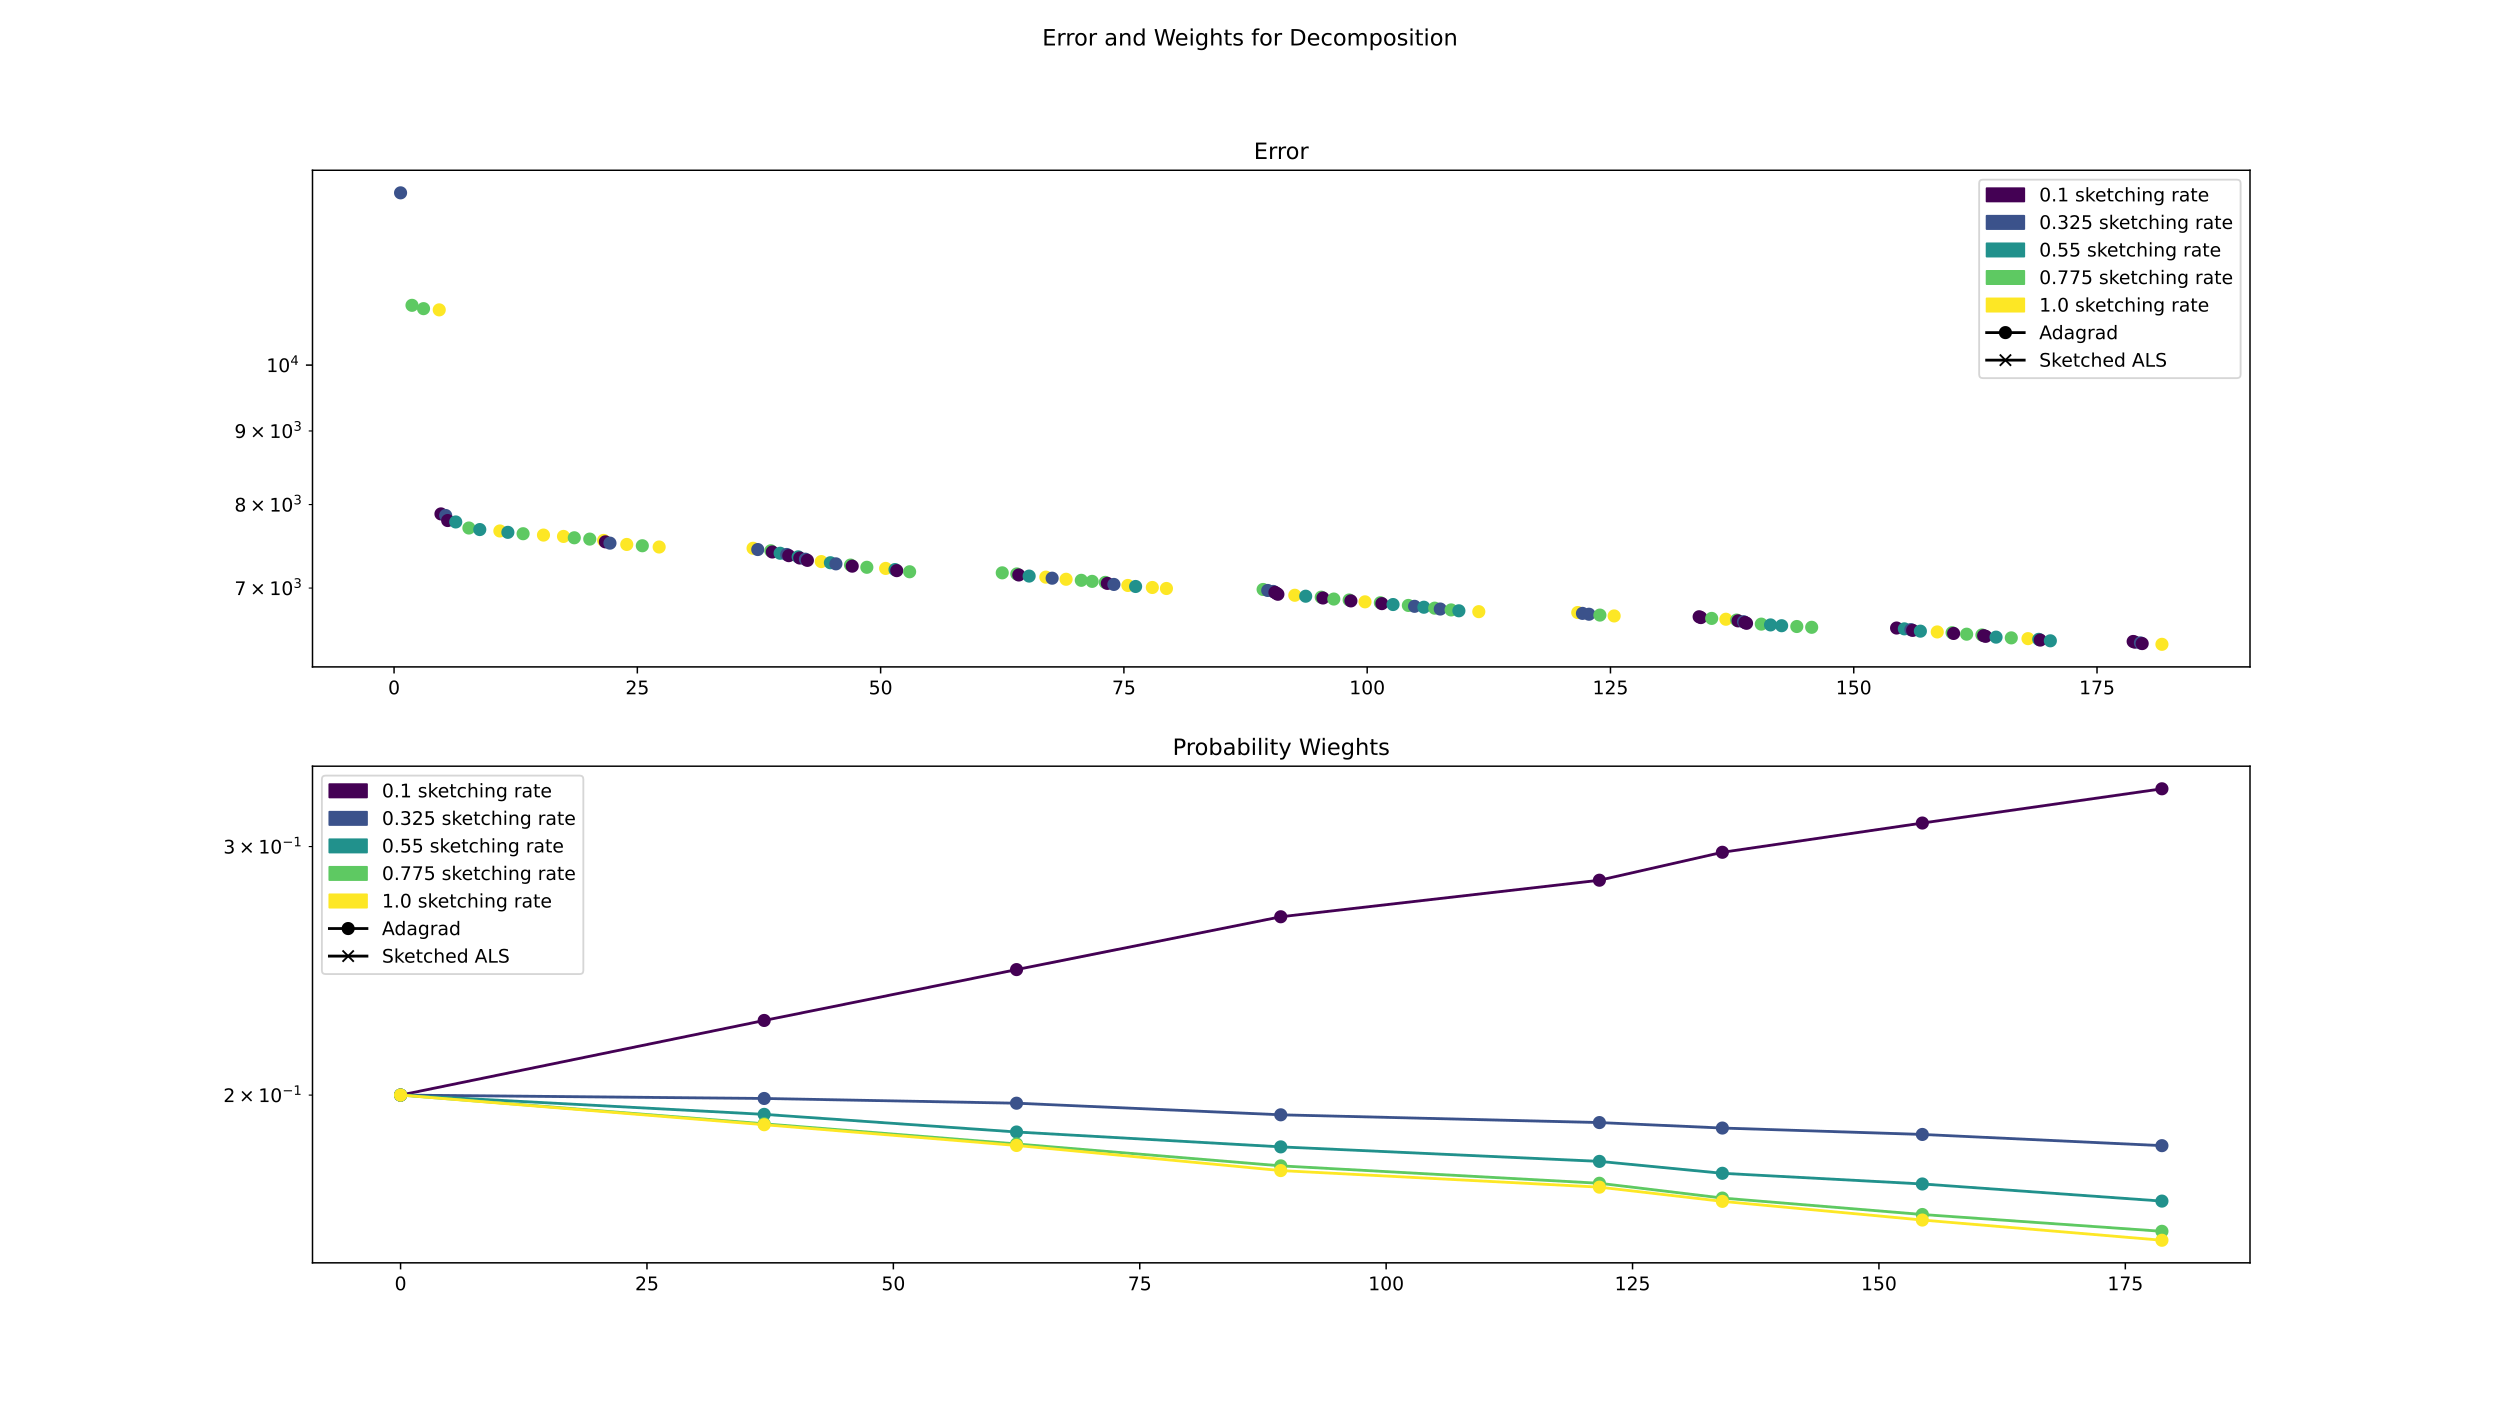 <?xml version="1.0" encoding="utf-8" standalone="no"?>
<!DOCTYPE svg PUBLIC "-//W3C//DTD SVG 1.1//EN"
  "http://www.w3.org/Graphics/SVG/1.1/DTD/svg11.dtd">
<!-- Created with matplotlib (https://matplotlib.org/) -->
<svg height="756pt" version="1.1" viewBox="0 0 1332 756" width="1332pt" xmlns="http://www.w3.org/2000/svg" xmlns:xlink="http://www.w3.org/1999/xlink">
 <defs>
  <style type="text/css">
*{stroke-linecap:butt;stroke-linejoin:round;}
  </style>
 </defs>
 <g id="figure_1">
  <g id="patch_1">
   <path d="M 0 756 
L 1332 756 
L 1332 0 
L 0 0 
z
" style="fill:#ffffff;"/>
  </g>
  <g id="axes_1">
   <g id="patch_2">
    <path d="M 166.5 355.32 
L 1198.8 355.32 
L 1198.8 90.72 
L 166.5 90.72 
z
" style="fill:#ffffff;"/>
   </g>
   <g id="PathCollection_1">
    <defs>
     <path d="M 0 3 
C 0.796 3 1.559 2.684 2.121 2.121 
C 2.684 1.559 3 0.796 3 0 
C 3 -0.796 2.684 -1.559 2.121 -2.121 
C 1.559 -2.684 0.796 -3 0 -3 
C -0.796 -3 -1.559 -2.684 -2.121 -2.121 
C -2.684 -1.559 -3 -0.796 -3 0 
C -3 0.796 -2.684 1.559 -2.121 2.121 
C -1.559 2.684 -0.796 3 0 3 
z
" id="mbef56b3109" style="stroke:#3b528b;"/>
    </defs>
    <g clip-path="url(#p8b46b37ce8)">
     <use style="fill:#3b528b;stroke:#3b528b;" x="213.423" xlink:href="#mbef56b3109" y="102.747"/>
    </g>
   </g>
   <g id="PathCollection_2">
    <defs>
     <path d="M 0 3 
C 0.796 3 1.559 2.684 2.121 2.121 
C 2.684 1.559 3 0.796 3 0 
C 3 -0.796 2.684 -1.559 2.121 -2.121 
C 1.559 -2.684 0.796 -3 0 -3 
C -0.796 -3 -1.559 -2.684 -2.121 -2.121 
C -2.684 -1.559 -3 -0.796 -3 0 
C -3 0.796 -2.684 1.559 -2.121 2.121 
C -1.559 2.684 -0.796 3 0 3 
z
" id="m5c77271ce5" style="stroke:#5ec962;"/>
    </defs>
    <g clip-path="url(#p8b46b37ce8)">
     <use style="fill:#5ec962;stroke:#5ec962;" x="219.512" xlink:href="#m5c77271ce5" y="162.68"/>
    </g>
   </g>
   <g id="PathCollection_3">
    <g clip-path="url(#p8b46b37ce8)">
     <use style="fill:#5ec962;stroke:#5ec962;" x="225.66" xlink:href="#m5c77271ce5" y="164.446"/>
    </g>
   </g>
   <g id="PathCollection_4">
    <defs>
     <path d="M 0 3 
C 0.796 3 1.559 2.684 2.121 2.121 
C 2.684 1.559 3 0.796 3 0 
C 3 -0.796 2.684 -1.559 2.121 -2.121 
C 1.559 -2.684 0.796 -3 0 -3 
C -0.796 -3 -1.559 -2.684 -2.121 -2.121 
C -2.684 -1.559 -3 -0.796 -3 0 
C -3 0.796 -2.684 1.559 -2.121 2.121 
C -1.559 2.684 -0.796 3 0 3 
z
" id="m7629f1fcba" style="stroke:#fde725;"/>
    </defs>
    <g clip-path="url(#p8b46b37ce8)">
     <use style="fill:#fde725;stroke:#fde725;" x="234.024" xlink:href="#m7629f1fcba" y="165.098"/>
    </g>
   </g>
   <g id="PathCollection_5">
    <defs>
     <path d="M 0 3 
C 0.796 3 1.559 2.684 2.121 2.121 
C 2.684 1.559 3 0.796 3 0 
C 3 -0.796 2.684 -1.559 2.121 -2.121 
C 1.559 -2.684 0.796 -3 0 -3 
C -0.796 -3 -1.559 -2.684 -2.121 -2.121 
C -2.684 -1.559 -3 -0.796 -3 0 
C -3 0.796 -2.684 1.559 -2.121 2.121 
C -1.559 2.684 -0.796 3 0 3 
z
" id="m136ca0267d" style="stroke:#440154;"/>
    </defs>
    <g clip-path="url(#p8b46b37ce8)">
     <use style="fill:#440154;stroke:#440154;" x="234.942" xlink:href="#m136ca0267d" y="273.813"/>
    </g>
   </g>
   <g id="PathCollection_6">
    <g clip-path="url(#p8b46b37ce8)">
     <use style="fill:#3b528b;stroke:#3b528b;" x="237.453" xlink:href="#mbef56b3109" y="274.655"/>
    </g>
   </g>
   <g id="PathCollection_7">
    <g clip-path="url(#p8b46b37ce8)">
     <use style="fill:#440154;stroke:#440154;" x="238.525" xlink:href="#m136ca0267d" y="277.334"/>
    </g>
   </g>
   <g id="PathCollection_8">
    <defs>
     <path d="M 0 3 
C 0.796 3 1.559 2.684 2.121 2.121 
C 2.684 1.559 3 0.796 3 0 
C 3 -0.796 2.684 -1.559 2.121 -2.121 
C 1.559 -2.684 0.796 -3 0 -3 
C -0.796 -3 -1.559 -2.684 -2.121 -2.121 
C -2.684 -1.559 -3 -0.796 -3 0 
C -3 0.796 -2.684 1.559 -2.121 2.121 
C -1.559 2.684 -0.796 3 0 3 
z
" id="mc6f49a2597" style="stroke:#21918c;"/>
    </defs>
    <g clip-path="url(#p8b46b37ce8)">
     <use style="fill:#21918c;stroke:#21918c;" x="242.82" xlink:href="#mc6f49a2597" y="278.1"/>
    </g>
   </g>
   <g id="PathCollection_9">
    <g clip-path="url(#p8b46b37ce8)">
     <use style="fill:#5ec962;stroke:#5ec962;" x="249.831" xlink:href="#m5c77271ce5" y="281.323"/>
    </g>
   </g>
   <g id="PathCollection_10">
    <g clip-path="url(#p8b46b37ce8)">
     <use style="fill:#21918c;stroke:#21918c;" x="255.626" xlink:href="#mc6f49a2597" y="282.148"/>
    </g>
   </g>
   <g id="PathCollection_11">
    <g clip-path="url(#p8b46b37ce8)">
     <use style="fill:#fde725;stroke:#fde725;" x="266.331" xlink:href="#m7629f1fcba" y="282.902"/>
    </g>
   </g>
   <g id="PathCollection_12">
    <g clip-path="url(#p8b46b37ce8)">
     <use style="fill:#21918c;stroke:#21918c;" x="270.593" xlink:href="#mc6f49a2597" y="283.632"/>
    </g>
   </g>
   <g id="PathCollection_13">
    <g clip-path="url(#p8b46b37ce8)">
     <use style="fill:#5ec962;stroke:#5ec962;" x="278.706" xlink:href="#m5c77271ce5" y="284.368"/>
    </g>
   </g>
   <g id="PathCollection_14">
    <g clip-path="url(#p8b46b37ce8)">
     <use style="fill:#fde725;stroke:#fde725;" x="289.563" xlink:href="#m7629f1fcba" y="285.088"/>
    </g>
   </g>
   <g id="PathCollection_15">
    <g clip-path="url(#p8b46b37ce8)">
     <use style="fill:#fde725;stroke:#fde725;" x="300.231" xlink:href="#m7629f1fcba" y="285.808"/>
    </g>
   </g>
   <g id="PathCollection_16">
    <g clip-path="url(#p8b46b37ce8)">
     <use style="fill:#5ec962;stroke:#5ec962;" x="305.982" xlink:href="#m5c77271ce5" y="286.526"/>
    </g>
   </g>
   <g id="PathCollection_17">
    <g clip-path="url(#p8b46b37ce8)">
     <use style="fill:#5ec962;stroke:#5ec962;" x="314.222" xlink:href="#m5c77271ce5" y="287.233"/>
    </g>
   </g>
   <g id="PathCollection_18">
    <g clip-path="url(#p8b46b37ce8)">
     <use style="fill:#fde725;stroke:#fde725;" x="321.607" xlink:href="#m7629f1fcba" y="287.94"/>
    </g>
   </g>
   <g id="PathCollection_19">
    <g clip-path="url(#p8b46b37ce8)">
     <use style="fill:#440154;stroke:#440154;" x="322.526" xlink:href="#m136ca0267d" y="288.694"/>
    </g>
   </g>
   <g id="PathCollection_20">
    <g clip-path="url(#p8b46b37ce8)">
     <use style="fill:#3b528b;stroke:#3b528b;" x="324.986" xlink:href="#mbef56b3109" y="289.386"/>
    </g>
   </g>
   <g id="PathCollection_21">
    <g clip-path="url(#p8b46b37ce8)">
     <use style="fill:#fde725;stroke:#fde725;" x="333.942" xlink:href="#m7629f1fcba" y="290.084"/>
    </g>
   </g>
   <g id="PathCollection_22">
    <g clip-path="url(#p8b46b37ce8)">
     <use style="fill:#5ec962;stroke:#5ec962;" x="342.228" xlink:href="#m5c77271ce5" y="290.774"/>
    </g>
   </g>
   <g id="PathCollection_23">
    <g clip-path="url(#p8b46b37ce8)">
     <use style="fill:#fde725;stroke:#fde725;" x="351.202" xlink:href="#m7629f1fcba" y="291.45"/>
    </g>
   </g>
   <g id="PathCollection_24">
    <g clip-path="url(#p8b46b37ce8)">
     <use style="fill:#fde725;stroke:#fde725;" x="401.234" xlink:href="#m7629f1fcba" y="292.122"/>
    </g>
   </g>
   <g id="PathCollection_25">
    <g clip-path="url(#p8b46b37ce8)">
     <use style="fill:#3b528b;stroke:#3b528b;" x="403.731" xlink:href="#mbef56b3109" y="292.793"/>
    </g>
   </g>
   <g id="PathCollection_26">
    <g clip-path="url(#p8b46b37ce8)">
     <use style="fill:#5ec962;stroke:#5ec962;" x="410.693" xlink:href="#m5c77271ce5" y="293.453"/>
    </g>
   </g>
   <g id="PathCollection_27">
    <g clip-path="url(#p8b46b37ce8)">
     <use style="fill:#440154;stroke:#440154;" x="411.476" xlink:href="#m136ca0267d" y="294.101"/>
    </g>
   </g>
   <g id="PathCollection_28">
    <g clip-path="url(#p8b46b37ce8)">
     <use style="fill:#21918c;stroke:#21918c;" x="415.653" xlink:href="#mc6f49a2597" y="294.775"/>
    </g>
   </g>
   <g id="PathCollection_29">
    <g clip-path="url(#p8b46b37ce8)">
     <use style="fill:#3b528b;stroke:#3b528b;" x="419.181" xlink:href="#mbef56b3109" y="295.42"/>
    </g>
   </g>
   <g id="PathCollection_30">
    <g clip-path="url(#p8b46b37ce8)">
     <use style="fill:#440154;stroke:#440154;" x="420.257" xlink:href="#m136ca0267d" y="296.051"/>
    </g>
   </g>
   <g id="PathCollection_31">
    <g clip-path="url(#p8b46b37ce8)">
     <use style="fill:#21918c;stroke:#21918c;" x="425.261" xlink:href="#mc6f49a2597" y="296.693"/>
    </g>
   </g>
   <g id="PathCollection_32">
    <g clip-path="url(#p8b46b37ce8)">
     <use style="fill:#440154;stroke:#440154;" x="426.113" xlink:href="#m136ca0267d" y="297.31"/>
    </g>
   </g>
   <g id="PathCollection_33">
    <g clip-path="url(#p8b46b37ce8)">
     <use style="fill:#3b528b;stroke:#3b528b;" x="429.138" xlink:href="#mbef56b3109" y="297.946"/>
    </g>
   </g>
   <g id="PathCollection_34">
    <g clip-path="url(#p8b46b37ce8)">
     <use style="fill:#440154;stroke:#440154;" x="430.182" xlink:href="#m136ca0267d" y="298.566"/>
    </g>
   </g>
   <g id="PathCollection_35">
    <g clip-path="url(#p8b46b37ce8)">
     <use style="fill:#fde725;stroke:#fde725;" x="437.571" xlink:href="#m7629f1fcba" y="299.207"/>
    </g>
   </g>
   <g id="PathCollection_36">
    <g clip-path="url(#p8b46b37ce8)">
     <use style="fill:#21918c;stroke:#21918c;" x="442.433" xlink:href="#mc6f49a2597" y="299.826"/>
    </g>
   </g>
   <g id="PathCollection_37">
    <g clip-path="url(#p8b46b37ce8)">
     <use style="fill:#3b528b;stroke:#3b528b;" x="445.377" xlink:href="#mbef56b3109" y="300.419"/>
    </g>
   </g>
   <g id="PathCollection_38">
    <g clip-path="url(#p8b46b37ce8)">
     <use style="fill:#5ec962;stroke:#5ec962;" x="453.149" xlink:href="#m5c77271ce5" y="301.064"/>
    </g>
   </g>
   <g id="PathCollection_39">
    <g clip-path="url(#p8b46b37ce8)">
     <use style="fill:#440154;stroke:#440154;" x="454.064" xlink:href="#m136ca0267d" y="301.65"/>
    </g>
   </g>
   <g id="PathCollection_40">
    <g clip-path="url(#p8b46b37ce8)">
     <use style="fill:#5ec962;stroke:#5ec962;" x="461.855" xlink:href="#m5c77271ce5" y="302.254"/>
    </g>
   </g>
   <g id="PathCollection_41">
    <g clip-path="url(#p8b46b37ce8)">
     <use style="fill:#fde725;stroke:#fde725;" x="471.879" xlink:href="#m7629f1fcba" y="302.857"/>
    </g>
   </g>
   <g id="PathCollection_42">
    <g clip-path="url(#p8b46b37ce8)">
     <use style="fill:#21918c;stroke:#21918c;" x="476.859" xlink:href="#mc6f49a2597" y="303.465"/>
    </g>
   </g>
   <g id="PathCollection_43">
    <g clip-path="url(#p8b46b37ce8)">
     <use style="fill:#440154;stroke:#440154;" x="477.787" xlink:href="#m136ca0267d" y="304.036"/>
    </g>
   </g>
   <g id="PathCollection_44">
    <g clip-path="url(#p8b46b37ce8)">
     <use style="fill:#5ec962;stroke:#5ec962;" x="484.649" xlink:href="#m5c77271ce5" y="304.636"/>
    </g>
   </g>
   <g id="PathCollection_45">
    <g clip-path="url(#p8b46b37ce8)">
     <use style="fill:#5ec962;stroke:#5ec962;" x="533.997" xlink:href="#m5c77271ce5" y="305.209"/>
    </g>
   </g>
   <g id="PathCollection_46">
    <g clip-path="url(#p8b46b37ce8)">
     <use style="fill:#5ec962;stroke:#5ec962;" x="541.77" xlink:href="#m5c77271ce5" y="305.795"/>
    </g>
   </g>
   <g id="PathCollection_47">
    <g clip-path="url(#p8b46b37ce8)">
     <use style="fill:#440154;stroke:#440154;" x="542.815" xlink:href="#m136ca0267d" y="306.349"/>
    </g>
   </g>
   <g id="PathCollection_48">
    <g clip-path="url(#p8b46b37ce8)">
     <use style="fill:#21918c;stroke:#21918c;" x="548.329" xlink:href="#mc6f49a2597" y="306.938"/>
    </g>
   </g>
   <g id="PathCollection_49">
    <g clip-path="url(#p8b46b37ce8)">
     <use style="fill:#fde725;stroke:#fde725;" x="557.225" xlink:href="#m7629f1fcba" y="307.503"/>
    </g>
   </g>
   <g id="PathCollection_50">
    <g clip-path="url(#p8b46b37ce8)">
     <use style="fill:#3b528b;stroke:#3b528b;" x="560.578" xlink:href="#mbef56b3109" y="308.064"/>
    </g>
   </g>
   <g id="PathCollection_51">
    <g clip-path="url(#p8b46b37ce8)">
     <use style="fill:#fde725;stroke:#fde725;" x="568.008" xlink:href="#m7629f1fcba" y="308.633"/>
    </g>
   </g>
   <g id="PathCollection_52">
    <g clip-path="url(#p8b46b37ce8)">
     <use style="fill:#5ec962;stroke:#5ec962;" x="576.113" xlink:href="#m5c77271ce5" y="309.193"/>
    </g>
   </g>
   <g id="PathCollection_53">
    <g clip-path="url(#p8b46b37ce8)">
     <use style="fill:#5ec962;stroke:#5ec962;" x="581.89" xlink:href="#m5c77271ce5" y="309.754"/>
    </g>
   </g>
   <g id="PathCollection_54">
    <g clip-path="url(#p8b46b37ce8)">
     <use style="fill:#5ec962;stroke:#5ec962;" x="588.877" xlink:href="#m5c77271ce5" y="310.301"/>
    </g>
   </g>
   <g id="PathCollection_55">
    <g clip-path="url(#p8b46b37ce8)">
     <use style="fill:#440154;stroke:#440154;" x="589.985" xlink:href="#m136ca0267d" y="310.827"/>
    </g>
   </g>
   <g id="PathCollection_56">
    <g clip-path="url(#p8b46b37ce8)">
     <use style="fill:#3b528b;stroke:#3b528b;" x="593.479" xlink:href="#mbef56b3109" y="311.385"/>
    </g>
   </g>
   <g id="PathCollection_57">
    <g clip-path="url(#p8b46b37ce8)">
     <use style="fill:#fde725;stroke:#fde725;" x="600.926" xlink:href="#m7629f1fcba" y="311.932"/>
    </g>
   </g>
   <g id="PathCollection_58">
    <g clip-path="url(#p8b46b37ce8)">
     <use style="fill:#21918c;stroke:#21918c;" x="605.053" xlink:href="#mc6f49a2597" y="312.476"/>
    </g>
   </g>
   <g id="PathCollection_59">
    <g clip-path="url(#p8b46b37ce8)">
     <use style="fill:#fde725;stroke:#fde725;" x="613.962" xlink:href="#m7629f1fcba" y="313.008"/>
    </g>
   </g>
   <g id="PathCollection_60">
    <g clip-path="url(#p8b46b37ce8)">
     <use style="fill:#fde725;stroke:#fde725;" x="621.483" xlink:href="#m7629f1fcba" y="313.547"/>
    </g>
   </g>
   <g id="PathCollection_61">
    <g clip-path="url(#p8b46b37ce8)">
     <use style="fill:#5ec962;stroke:#5ec962;" x="672.982" xlink:href="#m5c77271ce5" y="314.07"/>
    </g>
   </g>
   <g id="PathCollection_62">
    <g clip-path="url(#p8b46b37ce8)">
     <use style="fill:#3b528b;stroke:#3b528b;" x="675.439" xlink:href="#mbef56b3109" y="314.598"/>
    </g>
   </g>
   <g id="PathCollection_63">
    <g clip-path="url(#p8b46b37ce8)">
     <use style="fill:#3b528b;stroke:#3b528b;" x="678.372" xlink:href="#mbef56b3109" y="315.112"/>
    </g>
   </g>
   <g id="PathCollection_64">
    <g clip-path="url(#p8b46b37ce8)">
     <use style="fill:#440154;stroke:#440154;" x="679.29" xlink:href="#m136ca0267d" y="315.613"/>
    </g>
   </g>
   <g id="PathCollection_65">
    <g clip-path="url(#p8b46b37ce8)">
     <use style="fill:#440154;stroke:#440154;" x="680.07" xlink:href="#m136ca0267d" y="316.121"/>
    </g>
   </g>
   <g id="PathCollection_66">
    <g clip-path="url(#p8b46b37ce8)">
     <use style="fill:#440154;stroke:#440154;" x="680.864" xlink:href="#m136ca0267d" y="316.629"/>
    </g>
   </g>
   <g id="PathCollection_67">
    <g clip-path="url(#p8b46b37ce8)">
     <use style="fill:#fde725;stroke:#fde725;" x="689.864" xlink:href="#m7629f1fcba" y="317.157"/>
    </g>
   </g>
   <g id="PathCollection_68">
    <g clip-path="url(#p8b46b37ce8)">
     <use style="fill:#21918c;stroke:#21918c;" x="695.679" xlink:href="#mc6f49a2597" y="317.662"/>
    </g>
   </g>
   <g id="PathCollection_69">
    <g clip-path="url(#p8b46b37ce8)">
     <use style="fill:#5ec962;stroke:#5ec962;" x="703.946" xlink:href="#m5c77271ce5" y="318.174"/>
    </g>
   </g>
   <g id="PathCollection_70">
    <g clip-path="url(#p8b46b37ce8)">
     <use style="fill:#440154;stroke:#440154;" x="704.879" xlink:href="#m136ca0267d" y="318.609"/>
    </g>
   </g>
   <g id="PathCollection_71">
    <g clip-path="url(#p8b46b37ce8)">
     <use style="fill:#5ec962;stroke:#5ec962;" x="710.659" xlink:href="#m5c77271ce5" y="319.173"/>
    </g>
   </g>
   <g id="PathCollection_72">
    <g clip-path="url(#p8b46b37ce8)">
     <use style="fill:#5ec962;stroke:#5ec962;" x="718.827" xlink:href="#m5c77271ce5" y="319.67"/>
    </g>
   </g>
   <g id="PathCollection_73">
    <g clip-path="url(#p8b46b37ce8)">
     <use style="fill:#440154;stroke:#440154;" x="719.759" xlink:href="#m136ca0267d" y="320.159"/>
    </g>
   </g>
   <g id="PathCollection_74">
    <g clip-path="url(#p8b46b37ce8)">
     <use style="fill:#fde725;stroke:#fde725;" x="727.281" xlink:href="#m7629f1fcba" y="320.656"/>
    </g>
   </g>
   <g id="PathCollection_75">
    <g clip-path="url(#p8b46b37ce8)">
     <use style="fill:#5ec962;stroke:#5ec962;" x="735.448" xlink:href="#m5c77271ce5" y="321.144"/>
    </g>
   </g>
   <g id="PathCollection_76">
    <g clip-path="url(#p8b46b37ce8)">
     <use style="fill:#440154;stroke:#440154;" x="736.265" xlink:href="#m136ca0267d" y="321.615"/>
    </g>
   </g>
   <g id="PathCollection_77">
    <g clip-path="url(#p8b46b37ce8)">
     <use style="fill:#21918c;stroke:#21918c;" x="742.223" xlink:href="#mc6f49a2597" y="322.093"/>
    </g>
   </g>
   <g id="PathCollection_78">
    <g clip-path="url(#p8b46b37ce8)">
     <use style="fill:#5ec962;stroke:#5ec962;" x="750.376" xlink:href="#m5c77271ce5" y="322.575"/>
    </g>
   </g>
   <g id="PathCollection_79">
    <g clip-path="url(#p8b46b37ce8)">
     <use style="fill:#3b528b;stroke:#3b528b;" x="753.68" xlink:href="#mbef56b3109" y="323.048"/>
    </g>
   </g>
   <g id="PathCollection_80">
    <g clip-path="url(#p8b46b37ce8)">
     <use style="fill:#21918c;stroke:#21918c;" x="758.64" xlink:href="#mc6f49a2597" y="323.532"/>
    </g>
   </g>
   <g id="PathCollection_81">
    <g clip-path="url(#p8b46b37ce8)">
     <use style="fill:#5ec962;stroke:#5ec962;" x="764.399" xlink:href="#m5c77271ce5" y="324.027"/>
    </g>
   </g>
   <g id="PathCollection_82">
    <g clip-path="url(#p8b46b37ce8)">
     <use style="fill:#3b528b;stroke:#3b528b;" x="767.378" xlink:href="#mbef56b3109" y="324.49"/>
    </g>
   </g>
   <g id="PathCollection_83">
    <g clip-path="url(#p8b46b37ce8)">
     <use style="fill:#5ec962;stroke:#5ec962;" x="773.152" xlink:href="#m5c77271ce5" y="324.963"/>
    </g>
   </g>
   <g id="PathCollection_84">
    <g clip-path="url(#p8b46b37ce8)">
     <use style="fill:#21918c;stroke:#21918c;" x="777.295" xlink:href="#mc6f49a2597" y="325.429"/>
    </g>
   </g>
   <g id="PathCollection_85">
    <g clip-path="url(#p8b46b37ce8)">
     <use style="fill:#fde725;stroke:#fde725;" x="787.907" xlink:href="#m7629f1fcba" y="325.892"/>
    </g>
   </g>
   <g id="PathCollection_86">
    <g clip-path="url(#p8b46b37ce8)">
     <use style="fill:#fde725;stroke:#fde725;" x="840.622" xlink:href="#m7629f1fcba" y="326.353"/>
    </g>
   </g>
   <g id="PathCollection_87">
    <g clip-path="url(#p8b46b37ce8)">
     <use style="fill:#3b528b;stroke:#3b528b;" x="843.132" xlink:href="#mbef56b3109" y="326.812"/>
    </g>
   </g>
   <g id="PathCollection_88">
    <g clip-path="url(#p8b46b37ce8)">
     <use style="fill:#3b528b;stroke:#3b528b;" x="846.61" xlink:href="#mbef56b3109" y="327.262"/>
    </g>
   </g>
   <g id="PathCollection_89">
    <g clip-path="url(#p8b46b37ce8)">
     <use style="fill:#5ec962;stroke:#5ec962;" x="852.423" xlink:href="#m5c77271ce5" y="327.716"/>
    </g>
   </g>
   <g id="PathCollection_90">
    <g clip-path="url(#p8b46b37ce8)">
     <use style="fill:#fde725;stroke:#fde725;" x="860.021" xlink:href="#m7629f1fcba" y="328.174"/>
    </g>
   </g>
   <g id="PathCollection_91">
    <g clip-path="url(#p8b46b37ce8)">
     <use style="fill:#440154;stroke:#440154;" x="905.306" xlink:href="#m136ca0267d" y="328.606"/>
    </g>
   </g>
   <g id="PathCollection_92">
    <g clip-path="url(#p8b46b37ce8)">
     <use style="fill:#440154;stroke:#440154;" x="906.226" xlink:href="#m136ca0267d" y="329.043"/>
    </g>
   </g>
   <g id="PathCollection_93">
    <g clip-path="url(#p8b46b37ce8)">
     <use style="fill:#5ec962;stroke:#5ec962;" x="911.987" xlink:href="#m5c77271ce5" y="329.487"/>
    </g>
   </g>
   <g id="PathCollection_94">
    <g clip-path="url(#p8b46b37ce8)">
     <use style="fill:#fde725;stroke:#fde725;" x="919.554" xlink:href="#m7629f1fcba" y="329.931"/>
    </g>
   </g>
   <g id="PathCollection_95">
    <g clip-path="url(#p8b46b37ce8)">
     <use style="fill:#5ec962;stroke:#5ec962;" x="925.273" xlink:href="#m5c77271ce5" y="330.369"/>
    </g>
   </g>
   <g id="PathCollection_96">
    <g clip-path="url(#p8b46b37ce8)">
     <use style="fill:#440154;stroke:#440154;" x="926.05" xlink:href="#m136ca0267d" y="330.794"/>
    </g>
   </g>
   <g id="PathCollection_97">
    <g clip-path="url(#p8b46b37ce8)">
     <use style="fill:#3b528b;stroke:#3b528b;" x="928.962" xlink:href="#mbef56b3109" y="331.24"/>
    </g>
   </g>
   <g id="PathCollection_98">
    <g clip-path="url(#p8b46b37ce8)">
     <use style="fill:#440154;stroke:#440154;" x="929.75" xlink:href="#m136ca0267d" y="331.671"/>
    </g>
   </g>
   <g id="PathCollection_99">
    <g clip-path="url(#p8b46b37ce8)">
     <use style="fill:#440154;stroke:#440154;" x="930.548" xlink:href="#m136ca0267d" y="332.095"/>
    </g>
   </g>
   <g id="PathCollection_100">
    <g clip-path="url(#p8b46b37ce8)">
     <use style="fill:#5ec962;stroke:#5ec962;" x="938.407" xlink:href="#m5c77271ce5" y="332.531"/>
    </g>
   </g>
   <g id="PathCollection_101">
    <g clip-path="url(#p8b46b37ce8)">
     <use style="fill:#21918c;stroke:#21918c;" x="943.33" xlink:href="#mc6f49a2597" y="332.957"/>
    </g>
   </g>
   <g id="PathCollection_102">
    <g clip-path="url(#p8b46b37ce8)">
     <use style="fill:#21918c;stroke:#21918c;" x="949.258" xlink:href="#mc6f49a2597" y="333.382"/>
    </g>
   </g>
   <g id="PathCollection_103">
    <g clip-path="url(#p8b46b37ce8)">
     <use style="fill:#5ec962;stroke:#5ec962;" x="957.342" xlink:href="#m5c77271ce5" y="333.804"/>
    </g>
   </g>
   <g id="PathCollection_104">
    <g clip-path="url(#p8b46b37ce8)">
     <use style="fill:#5ec962;stroke:#5ec962;" x="965.264" xlink:href="#m5c77271ce5" y="334.224"/>
    </g>
   </g>
   <g id="PathCollection_105">
    <g clip-path="url(#p8b46b37ce8)">
     <use style="fill:#440154;stroke:#440154;" x="1010.504" xlink:href="#m136ca0267d" y="334.613"/>
    </g>
   </g>
   <g id="PathCollection_106">
    <g clip-path="url(#p8b46b37ce8)">
     <use style="fill:#21918c;stroke:#21918c;" x="1014.641" xlink:href="#mc6f49a2597" y="335.053"/>
    </g>
   </g>
   <g id="PathCollection_107">
    <g clip-path="url(#p8b46b37ce8)">
     <use style="fill:#3b528b;stroke:#3b528b;" x="1018.115" xlink:href="#mbef56b3109" y="335.469"/>
    </g>
   </g>
   <g id="PathCollection_108">
    <g clip-path="url(#p8b46b37ce8)">
     <use style="fill:#440154;stroke:#440154;" x="1019.054" xlink:href="#m136ca0267d" y="335.867"/>
    </g>
   </g>
   <g id="PathCollection_109">
    <g clip-path="url(#p8b46b37ce8)">
     <use style="fill:#21918c;stroke:#21918c;" x="1023.179" xlink:href="#mc6f49a2597" y="336.283"/>
    </g>
   </g>
   <g id="PathCollection_110">
    <g clip-path="url(#p8b46b37ce8)">
     <use style="fill:#fde725;stroke:#fde725;" x="1032.168" xlink:href="#m7629f1fcba" y="336.702"/>
    </g>
   </g>
   <g id="PathCollection_111">
    <g clip-path="url(#p8b46b37ce8)">
     <use style="fill:#5ec962;stroke:#5ec962;" x="1040.069" xlink:href="#m5c77271ce5" y="337.114"/>
    </g>
   </g>
   <g id="PathCollection_112">
    <g clip-path="url(#p8b46b37ce8)">
     <use style="fill:#440154;stroke:#440154;" x="1040.884" xlink:href="#m136ca0267d" y="337.503"/>
    </g>
   </g>
   <g id="PathCollection_113">
    <g clip-path="url(#p8b46b37ce8)">
     <use style="fill:#5ec962;stroke:#5ec962;" x="1047.837" xlink:href="#m5c77271ce5" y="337.899"/>
    </g>
   </g>
   <g id="PathCollection_114">
    <g clip-path="url(#p8b46b37ce8)">
     <use style="fill:#5ec962;stroke:#5ec962;" x="1055.966" xlink:href="#m5c77271ce5" y="338.302"/>
    </g>
   </g>
   <g id="PathCollection_115">
    <g clip-path="url(#p8b46b37ce8)">
     <use style="fill:#440154;stroke:#440154;" x="1056.889" xlink:href="#m136ca0267d" y="338.681"/>
    </g>
   </g>
   <g id="PathCollection_116">
    <g clip-path="url(#p8b46b37ce8)">
     <use style="fill:#440154;stroke:#440154;" x="1057.969" xlink:href="#m136ca0267d" y="339.046"/>
    </g>
   </g>
   <g id="PathCollection_117">
    <g clip-path="url(#p8b46b37ce8)">
     <use style="fill:#21918c;stroke:#21918c;" x="1063.498" xlink:href="#mc6f49a2597" y="339.467"/>
    </g>
   </g>
   <g id="PathCollection_118">
    <g clip-path="url(#p8b46b37ce8)">
     <use style="fill:#5ec962;stroke:#5ec962;" x="1071.617" xlink:href="#m5c77271ce5" y="339.858"/>
    </g>
   </g>
   <g id="PathCollection_119">
    <g clip-path="url(#p8b46b37ce8)">
     <use style="fill:#fde725;stroke:#fde725;" x="1080.511" xlink:href="#m7629f1fcba" y="340.262"/>
    </g>
   </g>
   <g id="PathCollection_120">
    <g clip-path="url(#p8b46b37ce8)">
     <use style="fill:#21918c;stroke:#21918c;" x="1086.24" xlink:href="#mc6f49a2597" y="340.646"/>
    </g>
   </g>
   <g id="PathCollection_121">
    <g clip-path="url(#p8b46b37ce8)">
     <use style="fill:#440154;stroke:#440154;" x="1087.035" xlink:href="#m136ca0267d" y="341.033"/>
    </g>
   </g>
   <g id="PathCollection_122">
    <g clip-path="url(#p8b46b37ce8)">
     <use style="fill:#21918c;stroke:#21918c;" x="1092.425" xlink:href="#mc6f49a2597" y="341.421"/>
    </g>
   </g>
   <g id="PathCollection_123">
    <g clip-path="url(#p8b46b37ce8)">
     <use style="fill:#440154;stroke:#440154;" x="1136.545" xlink:href="#m136ca0267d" y="341.776"/>
    </g>
   </g>
   <g id="PathCollection_124">
    <g clip-path="url(#p8b46b37ce8)">
     <use style="fill:#440154;stroke:#440154;" x="1137.476" xlink:href="#m136ca0267d" y="342.149"/>
    </g>
   </g>
   <g id="PathCollection_125">
    <g clip-path="url(#p8b46b37ce8)">
     <use style="fill:#3b528b;stroke:#3b528b;" x="1140.428" xlink:href="#mbef56b3109" y="342.54"/>
    </g>
   </g>
   <g id="PathCollection_126">
    <g clip-path="url(#p8b46b37ce8)">
     <use style="fill:#440154;stroke:#440154;" x="1141.352" xlink:href="#m136ca0267d" y="342.899"/>
    </g>
   </g>
   <g id="PathCollection_127">
    <g clip-path="url(#p8b46b37ce8)">
     <use style="fill:#fde725;stroke:#fde725;" x="1151.877" xlink:href="#m7629f1fcba" y="343.293"/>
    </g>
   </g>
   <g id="matplotlib.axis_1">
    <g id="xtick_1">
     <g id="line2d_1">
      <defs>
       <path d="M 0 0 
L 0 3.5 
" id="m311394952d" style="stroke:#000000;stroke-width:0.8;"/>
      </defs>
      <g>
       <use style="stroke:#000000;stroke-width:0.8;" x="209.955" xlink:href="#m311394952d" y="355.32"/>
      </g>
     </g>
     <g id="text_1">
      <!-- 0 -->
      <defs>
       <path d="M 31.781 66.406 
Q 24.172 66.406 20.328 58.906 
Q 16.5 51.422 16.5 36.375 
Q 16.5 21.391 20.328 13.891 
Q 24.172 6.391 31.781 6.391 
Q 39.453 6.391 43.281 13.891 
Q 47.125 21.391 47.125 36.375 
Q 47.125 51.422 43.281 58.906 
Q 39.453 66.406 31.781 66.406 
z
M 31.781 74.219 
Q 44.047 74.219 50.516 64.516 
Q 56.984 54.828 56.984 36.375 
Q 56.984 17.969 50.516 8.266 
Q 44.047 -1.422 31.781 -1.422 
Q 19.531 -1.422 13.062 8.266 
Q 6.594 17.969 6.594 36.375 
Q 6.594 54.828 13.062 64.516 
Q 19.531 74.219 31.781 74.219 
z
" id="DejaVuSans-48"/>
      </defs>
      <g transform="translate(206.774 369.918)scale(0.1 -0.1)">
       <use xlink:href="#DejaVuSans-48"/>
      </g>
     </g>
    </g>
    <g id="xtick_2">
     <g id="line2d_2">
      <g>
       <use style="stroke:#000000;stroke-width:0.8;" x="339.575" xlink:href="#m311394952d" y="355.32"/>
      </g>
     </g>
     <g id="text_2">
      <!-- 25 -->
      <defs>
       <path d="M 19.188 8.297 
L 53.609 8.297 
L 53.609 0 
L 7.328 0 
L 7.328 8.297 
Q 12.938 14.109 22.625 23.891 
Q 32.328 33.688 34.812 36.531 
Q 39.547 41.844 41.422 45.531 
Q 43.312 49.219 43.312 52.781 
Q 43.312 58.594 39.234 62.25 
Q 35.156 65.922 28.609 65.922 
Q 23.969 65.922 18.812 64.312 
Q 13.672 62.703 7.812 59.422 
L 7.812 69.391 
Q 13.766 71.781 18.938 73 
Q 24.125 74.219 28.422 74.219 
Q 39.75 74.219 46.484 68.547 
Q 53.219 62.891 53.219 53.422 
Q 53.219 48.922 51.531 44.891 
Q 49.859 40.875 45.406 35.406 
Q 44.188 33.984 37.641 27.219 
Q 31.109 20.453 19.188 8.297 
z
" id="DejaVuSans-50"/>
       <path d="M 10.797 72.906 
L 49.516 72.906 
L 49.516 64.594 
L 19.828 64.594 
L 19.828 46.734 
Q 21.969 47.469 24.109 47.828 
Q 26.266 48.188 28.422 48.188 
Q 40.625 48.188 47.75 41.5 
Q 54.891 34.812 54.891 23.391 
Q 54.891 11.625 47.562 5.094 
Q 40.234 -1.422 26.906 -1.422 
Q 22.312 -1.422 17.547 -0.641 
Q 12.797 0.141 7.719 1.703 
L 7.719 11.625 
Q 12.109 9.234 16.797 8.062 
Q 21.484 6.891 26.703 6.891 
Q 35.156 6.891 40.078 11.328 
Q 45.016 15.766 45.016 23.391 
Q 45.016 31 40.078 35.438 
Q 35.156 39.891 26.703 39.891 
Q 22.75 39.891 18.812 39.016 
Q 14.891 38.141 10.797 36.281 
z
" id="DejaVuSans-53"/>
      </defs>
      <g transform="translate(333.212 369.918)scale(0.1 -0.1)">
       <use xlink:href="#DejaVuSans-50"/>
       <use x="63.623" xlink:href="#DejaVuSans-53"/>
      </g>
     </g>
    </g>
    <g id="xtick_3">
     <g id="line2d_3">
      <g>
       <use style="stroke:#000000;stroke-width:0.8;" x="469.194" xlink:href="#m311394952d" y="355.32"/>
      </g>
     </g>
     <g id="text_3">
      <!-- 50 -->
      <g transform="translate(462.832 369.918)scale(0.1 -0.1)">
       <use xlink:href="#DejaVuSans-53"/>
       <use x="63.623" xlink:href="#DejaVuSans-48"/>
      </g>
     </g>
    </g>
    <g id="xtick_4">
     <g id="line2d_4">
      <g>
       <use style="stroke:#000000;stroke-width:0.8;" x="598.814" xlink:href="#m311394952d" y="355.32"/>
      </g>
     </g>
     <g id="text_4">
      <!-- 75 -->
      <defs>
       <path d="M 8.203 72.906 
L 55.078 72.906 
L 55.078 68.703 
L 28.609 0 
L 18.312 0 
L 43.219 64.594 
L 8.203 64.594 
z
" id="DejaVuSans-55"/>
      </defs>
      <g transform="translate(592.451 369.918)scale(0.1 -0.1)">
       <use xlink:href="#DejaVuSans-55"/>
       <use x="63.623" xlink:href="#DejaVuSans-53"/>
      </g>
     </g>
    </g>
    <g id="xtick_5">
     <g id="line2d_5">
      <g>
       <use style="stroke:#000000;stroke-width:0.8;" x="728.433" xlink:href="#m311394952d" y="355.32"/>
      </g>
     </g>
     <g id="text_5">
      <!-- 100 -->
      <defs>
       <path d="M 12.406 8.297 
L 28.516 8.297 
L 28.516 63.922 
L 10.984 60.406 
L 10.984 69.391 
L 28.422 72.906 
L 38.281 72.906 
L 38.281 8.297 
L 54.391 8.297 
L 54.391 0 
L 12.406 0 
z
" id="DejaVuSans-49"/>
      </defs>
      <g transform="translate(718.889 369.918)scale(0.1 -0.1)">
       <use xlink:href="#DejaVuSans-49"/>
       <use x="63.623" xlink:href="#DejaVuSans-48"/>
       <use x="127.246" xlink:href="#DejaVuSans-48"/>
      </g>
     </g>
    </g>
    <g id="xtick_6">
     <g id="line2d_6">
      <g>
       <use style="stroke:#000000;stroke-width:0.8;" x="858.053" xlink:href="#m311394952d" y="355.32"/>
      </g>
     </g>
     <g id="text_6">
      <!-- 125 -->
      <g transform="translate(848.509 369.918)scale(0.1 -0.1)">
       <use xlink:href="#DejaVuSans-49"/>
       <use x="63.623" xlink:href="#DejaVuSans-50"/>
       <use x="127.246" xlink:href="#DejaVuSans-53"/>
      </g>
     </g>
    </g>
    <g id="xtick_7">
     <g id="line2d_7">
      <g>
       <use style="stroke:#000000;stroke-width:0.8;" x="987.672" xlink:href="#m311394952d" y="355.32"/>
      </g>
     </g>
     <g id="text_7">
      <!-- 150 -->
      <g transform="translate(978.128 369.918)scale(0.1 -0.1)">
       <use xlink:href="#DejaVuSans-49"/>
       <use x="63.623" xlink:href="#DejaVuSans-53"/>
       <use x="127.246" xlink:href="#DejaVuSans-48"/>
      </g>
     </g>
    </g>
    <g id="xtick_8">
     <g id="line2d_8">
      <g>
       <use style="stroke:#000000;stroke-width:0.8;" x="1117.291" xlink:href="#m311394952d" y="355.32"/>
      </g>
     </g>
     <g id="text_8">
      <!-- 175 -->
      <g transform="translate(1107.748 369.918)scale(0.1 -0.1)">
       <use xlink:href="#DejaVuSans-49"/>
       <use x="63.623" xlink:href="#DejaVuSans-55"/>
       <use x="127.246" xlink:href="#DejaVuSans-53"/>
      </g>
     </g>
    </g>
   </g>
   <g id="matplotlib.axis_2">
    <g id="ytick_1">
     <g id="line2d_9">
      <defs>
       <path d="M 0 0 
L -3.5 0 
" id="m8243dcedd3" style="stroke:#000000;stroke-width:0.8;"/>
      </defs>
      <g>
       <use style="stroke:#000000;stroke-width:0.8;" x="166.5" xlink:href="#m8243dcedd3" y="194.518"/>
      </g>
     </g>
     <g id="text_9">
      <!-- $\mathdefault{10^{4}}$ -->
      <defs>
       <path d="M 37.797 64.312 
L 12.891 25.391 
L 37.797 25.391 
z
M 35.203 72.906 
L 47.609 72.906 
L 47.609 25.391 
L 58.016 25.391 
L 58.016 17.188 
L 47.609 17.188 
L 47.609 0 
L 37.797 0 
L 37.797 17.188 
L 4.891 17.188 
L 4.891 26.703 
z
" id="DejaVuSans-52"/>
      </defs>
      <g transform="translate(141.9 198.318)scale(0.1 -0.1)">
       <use transform="translate(0 0.684)" xlink:href="#DejaVuSans-49"/>
       <use transform="translate(63.623 0.684)" xlink:href="#DejaVuSans-48"/>
       <use transform="translate(128.203 38.966)scale(0.7)" xlink:href="#DejaVuSans-52"/>
      </g>
     </g>
    </g>
    <g id="ytick_2">
     <g id="line2d_10">
      <defs>
       <path d="M 0 0 
L -2 0 
" id="m32dc6f75b5" style="stroke:#000000;stroke-width:0.6;"/>
      </defs>
      <g>
       <use style="stroke:#000000;stroke-width:0.6;" x="166.5" xlink:href="#m32dc6f75b5" y="313.322"/>
      </g>
     </g>
     <g id="text_10">
      <!-- $\mathdefault{7\times10^{3}}$ -->
      <defs>
       <path d="M 70.125 53.719 
L 47.797 31.297 
L 70.125 8.984 
L 64.312 3.078 
L 41.891 25.484 
L 19.484 3.078 
L 13.719 8.984 
L 35.984 31.297 
L 13.719 53.719 
L 19.484 59.625 
L 41.891 37.203 
L 64.312 59.625 
z
" id="DejaVuSans-215"/>
       <path d="M 40.578 39.312 
Q 47.656 37.797 51.625 33 
Q 55.609 28.219 55.609 21.188 
Q 55.609 10.406 48.188 4.484 
Q 40.766 -1.422 27.094 -1.422 
Q 22.516 -1.422 17.656 -0.516 
Q 12.797 0.391 7.625 2.203 
L 7.625 11.719 
Q 11.719 9.328 16.594 8.109 
Q 21.484 6.891 26.812 6.891 
Q 36.078 6.891 40.938 10.547 
Q 45.797 14.203 45.797 21.188 
Q 45.797 27.641 41.281 31.266 
Q 36.766 34.906 28.719 34.906 
L 20.219 34.906 
L 20.219 43.016 
L 29.109 43.016 
Q 36.375 43.016 40.234 45.922 
Q 44.094 48.828 44.094 54.297 
Q 44.094 59.906 40.109 62.906 
Q 36.141 65.922 28.719 65.922 
Q 24.656 65.922 20.016 65.031 
Q 15.375 64.156 9.812 62.312 
L 9.812 71.094 
Q 15.438 72.656 20.344 73.438 
Q 25.25 74.219 29.594 74.219 
Q 40.828 74.219 47.359 69.109 
Q 53.906 64.016 53.906 55.328 
Q 53.906 49.266 50.438 45.094 
Q 46.969 40.922 40.578 39.312 
z
" id="DejaVuSans-51"/>
      </defs>
      <g transform="translate(124.9 317.121)scale(0.1 -0.1)">
       <use transform="translate(0 0.766)" xlink:href="#DejaVuSans-55"/>
       <use transform="translate(83.105 0.766)" xlink:href="#DejaVuSans-215"/>
       <use transform="translate(186.377 0.766)" xlink:href="#DejaVuSans-49"/>
       <use transform="translate(250 0.766)" xlink:href="#DejaVuSans-48"/>
       <use transform="translate(314.58 39.047)scale(0.7)" xlink:href="#DejaVuSans-51"/>
      </g>
     </g>
    </g>
    <g id="ytick_3">
     <g id="line2d_11">
      <g>
       <use style="stroke:#000000;stroke-width:0.6;" x="166.5" xlink:href="#m32dc6f75b5" y="268.844"/>
      </g>
     </g>
     <g id="text_11">
      <!-- $\mathdefault{8\times10^{3}}$ -->
      <defs>
       <path d="M 31.781 34.625 
Q 24.75 34.625 20.719 30.859 
Q 16.703 27.094 16.703 20.516 
Q 16.703 13.922 20.719 10.156 
Q 24.75 6.391 31.781 6.391 
Q 38.812 6.391 42.859 10.172 
Q 46.922 13.969 46.922 20.516 
Q 46.922 27.094 42.891 30.859 
Q 38.875 34.625 31.781 34.625 
z
M 21.922 38.812 
Q 15.578 40.375 12.031 44.719 
Q 8.5 49.078 8.5 55.328 
Q 8.5 64.062 14.719 69.141 
Q 20.953 74.219 31.781 74.219 
Q 42.672 74.219 48.875 69.141 
Q 55.078 64.062 55.078 55.328 
Q 55.078 49.078 51.531 44.719 
Q 48 40.375 41.703 38.812 
Q 48.828 37.156 52.797 32.312 
Q 56.781 27.484 56.781 20.516 
Q 56.781 9.906 50.312 4.234 
Q 43.844 -1.422 31.781 -1.422 
Q 19.734 -1.422 13.25 4.234 
Q 6.781 9.906 6.781 20.516 
Q 6.781 27.484 10.781 32.312 
Q 14.797 37.156 21.922 38.812 
z
M 18.312 54.391 
Q 18.312 48.734 21.844 45.562 
Q 25.391 42.391 31.781 42.391 
Q 38.141 42.391 41.719 45.562 
Q 45.312 48.734 45.312 54.391 
Q 45.312 60.062 41.719 63.234 
Q 38.141 66.406 31.781 66.406 
Q 25.391 66.406 21.844 63.234 
Q 18.312 60.062 18.312 54.391 
z
" id="DejaVuSans-56"/>
      </defs>
      <g transform="translate(124.9 272.643)scale(0.1 -0.1)">
       <use transform="translate(0 0.766)" xlink:href="#DejaVuSans-56"/>
       <use transform="translate(83.105 0.766)" xlink:href="#DejaVuSans-215"/>
       <use transform="translate(186.377 0.766)" xlink:href="#DejaVuSans-49"/>
       <use transform="translate(250 0.766)" xlink:href="#DejaVuSans-48"/>
       <use transform="translate(314.58 39.047)scale(0.7)" xlink:href="#DejaVuSans-51"/>
      </g>
     </g>
    </g>
    <g id="ytick_4">
     <g id="line2d_12">
      <g>
       <use style="stroke:#000000;stroke-width:0.6;" x="166.5" xlink:href="#m32dc6f75b5" y="229.612"/>
      </g>
     </g>
     <g id="text_12">
      <!-- $\mathdefault{9\times10^{3}}$ -->
      <defs>
       <path d="M 10.984 1.516 
L 10.984 10.5 
Q 14.703 8.734 18.5 7.812 
Q 22.312 6.891 25.984 6.891 
Q 35.75 6.891 40.891 13.453 
Q 46.047 20.016 46.781 33.406 
Q 43.953 29.203 39.594 26.953 
Q 35.25 24.703 29.984 24.703 
Q 19.047 24.703 12.672 31.312 
Q 6.297 37.938 6.297 49.422 
Q 6.297 60.641 12.938 67.422 
Q 19.578 74.219 30.609 74.219 
Q 43.266 74.219 49.922 64.516 
Q 56.594 54.828 56.594 36.375 
Q 56.594 19.141 48.406 8.859 
Q 40.234 -1.422 26.422 -1.422 
Q 22.703 -1.422 18.891 -0.688 
Q 15.094 0.047 10.984 1.516 
z
M 30.609 32.422 
Q 37.25 32.422 41.125 36.953 
Q 45.016 41.5 45.016 49.422 
Q 45.016 57.281 41.125 61.844 
Q 37.25 66.406 30.609 66.406 
Q 23.969 66.406 20.094 61.844 
Q 16.219 57.281 16.219 49.422 
Q 16.219 41.5 20.094 36.953 
Q 23.969 32.422 30.609 32.422 
z
" id="DejaVuSans-57"/>
      </defs>
      <g transform="translate(124.9 233.412)scale(0.1 -0.1)">
       <use transform="translate(0 0.766)" xlink:href="#DejaVuSans-57"/>
       <use transform="translate(83.105 0.766)" xlink:href="#DejaVuSans-215"/>
       <use transform="translate(186.377 0.766)" xlink:href="#DejaVuSans-49"/>
       <use transform="translate(250 0.766)" xlink:href="#DejaVuSans-48"/>
       <use transform="translate(314.58 39.047)scale(0.7)" xlink:href="#DejaVuSans-51"/>
      </g>
     </g>
    </g>
   </g>
   <g id="patch_3">
    <path d="M 166.5 355.32 
L 166.5 90.72 
" style="fill:none;stroke:#000000;stroke-linecap:square;stroke-linejoin:miter;stroke-width:0.8;"/>
   </g>
   <g id="patch_4">
    <path d="M 1198.8 355.32 
L 1198.8 90.72 
" style="fill:none;stroke:#000000;stroke-linecap:square;stroke-linejoin:miter;stroke-width:0.8;"/>
   </g>
   <g id="patch_5">
    <path d="M 166.5 355.32 
L 1198.8 355.32 
" style="fill:none;stroke:#000000;stroke-linecap:square;stroke-linejoin:miter;stroke-width:0.8;"/>
   </g>
   <g id="patch_6">
    <path d="M 166.5 90.72 
L 1198.8 90.72 
" style="fill:none;stroke:#000000;stroke-linecap:square;stroke-linejoin:miter;stroke-width:0.8;"/>
   </g>
   <g id="text_13">
    <!-- Error -->
    <defs>
     <path d="M 9.812 72.906 
L 55.906 72.906 
L 55.906 64.594 
L 19.672 64.594 
L 19.672 43.016 
L 54.391 43.016 
L 54.391 34.719 
L 19.672 34.719 
L 19.672 8.297 
L 56.781 8.297 
L 56.781 0 
L 9.812 0 
z
" id="DejaVuSans-69"/>
     <path d="M 41.109 46.297 
Q 39.594 47.172 37.812 47.578 
Q 36.031 48 33.891 48 
Q 26.266 48 22.188 43.047 
Q 18.109 38.094 18.109 28.812 
L 18.109 0 
L 9.078 0 
L 9.078 54.688 
L 18.109 54.688 
L 18.109 46.188 
Q 20.953 51.172 25.484 53.578 
Q 30.031 56 36.531 56 
Q 37.453 56 38.578 55.875 
Q 39.703 55.766 41.062 55.516 
z
" id="DejaVuSans-114"/>
     <path d="M 30.609 48.391 
Q 23.391 48.391 19.188 42.75 
Q 14.984 37.109 14.984 27.297 
Q 14.984 17.484 19.156 11.844 
Q 23.344 6.203 30.609 6.203 
Q 37.797 6.203 41.984 11.859 
Q 46.188 17.531 46.188 27.297 
Q 46.188 37.016 41.984 42.703 
Q 37.797 48.391 30.609 48.391 
z
M 30.609 56 
Q 42.328 56 49.016 48.375 
Q 55.719 40.766 55.719 27.297 
Q 55.719 13.875 49.016 6.219 
Q 42.328 -1.422 30.609 -1.422 
Q 18.844 -1.422 12.172 6.219 
Q 5.516 13.875 5.516 27.297 
Q 5.516 40.766 12.172 48.375 
Q 18.844 56 30.609 56 
z
" id="DejaVuSans-111"/>
    </defs>
    <g transform="translate(668.028 84.72)scale(0.12 -0.12)">
     <use xlink:href="#DejaVuSans-69"/>
     <use x="63.184" xlink:href="#DejaVuSans-114"/>
     <use x="102.547" xlink:href="#DejaVuSans-114"/>
     <use x="141.41" xlink:href="#DejaVuSans-111"/>
     <use x="202.592" xlink:href="#DejaVuSans-114"/>
    </g>
   </g>
   <g id="legend_1">
    <g id="patch_7">
     <path d="M 1056.492 201.467 
L 1191.8 201.467 
Q 1193.8 201.467 1193.8 199.467 
L 1193.8 97.72 
Q 1193.8 95.72 1191.8 95.72 
L 1056.492 95.72 
Q 1054.492 95.72 1054.492 97.72 
L 1054.492 199.467 
Q 1054.492 201.467 1056.492 201.467 
z
" style="fill:#ffffff;opacity:0.8;stroke:#cccccc;stroke-linejoin:miter;"/>
    </g>
    <g id="patch_8">
     <path d="M 1058.492 107.318 
L 1078.492 107.318 
L 1078.492 100.318 
L 1058.492 100.318 
z
" style="fill:#440154;stroke:#440154;stroke-linejoin:miter;"/>
    </g>
    <g id="text_14">
     <!-- 0.1 sketching rate -->
     <defs>
      <path d="M 10.688 12.406 
L 21 12.406 
L 21 0 
L 10.688 0 
z
" id="DejaVuSans-46"/>
      <path id="DejaVuSans-32"/>
      <path d="M 44.281 53.078 
L 44.281 44.578 
Q 40.484 46.531 36.375 47.5 
Q 32.281 48.484 27.875 48.484 
Q 21.188 48.484 17.844 46.438 
Q 14.5 44.391 14.5 40.281 
Q 14.5 37.156 16.891 35.375 
Q 19.281 33.594 26.516 31.984 
L 29.594 31.297 
Q 39.156 29.25 43.188 25.516 
Q 47.219 21.781 47.219 15.094 
Q 47.219 7.469 41.188 3.016 
Q 35.156 -1.422 24.609 -1.422 
Q 20.219 -1.422 15.453 -0.562 
Q 10.688 0.297 5.422 2 
L 5.422 11.281 
Q 10.406 8.688 15.234 7.391 
Q 20.062 6.109 24.812 6.109 
Q 31.156 6.109 34.562 8.281 
Q 37.984 10.453 37.984 14.406 
Q 37.984 18.062 35.516 20.016 
Q 33.062 21.969 24.703 23.781 
L 21.578 24.516 
Q 13.234 26.266 9.516 29.906 
Q 5.812 33.547 5.812 39.891 
Q 5.812 47.609 11.281 51.797 
Q 16.75 56 26.812 56 
Q 31.781 56 36.172 55.266 
Q 40.578 54.547 44.281 53.078 
z
" id="DejaVuSans-115"/>
      <path d="M 9.078 75.984 
L 18.109 75.984 
L 18.109 31.109 
L 44.922 54.688 
L 56.391 54.688 
L 27.391 29.109 
L 57.625 0 
L 45.906 0 
L 18.109 26.703 
L 18.109 0 
L 9.078 0 
z
" id="DejaVuSans-107"/>
      <path d="M 56.203 29.594 
L 56.203 25.203 
L 14.891 25.203 
Q 15.484 15.922 20.484 11.062 
Q 25.484 6.203 34.422 6.203 
Q 39.594 6.203 44.453 7.469 
Q 49.312 8.734 54.109 11.281 
L 54.109 2.781 
Q 49.266 0.734 44.188 -0.344 
Q 39.109 -1.422 33.891 -1.422 
Q 20.797 -1.422 13.156 6.188 
Q 5.516 13.812 5.516 26.812 
Q 5.516 40.234 12.766 48.109 
Q 20.016 56 32.328 56 
Q 43.359 56 49.781 48.891 
Q 56.203 41.797 56.203 29.594 
z
M 47.219 32.234 
Q 47.125 39.594 43.094 43.984 
Q 39.062 48.391 32.422 48.391 
Q 24.906 48.391 20.391 44.141 
Q 15.875 39.891 15.188 32.172 
z
" id="DejaVuSans-101"/>
      <path d="M 18.312 70.219 
L 18.312 54.688 
L 36.812 54.688 
L 36.812 47.703 
L 18.312 47.703 
L 18.312 18.016 
Q 18.312 11.328 20.141 9.422 
Q 21.969 7.516 27.594 7.516 
L 36.812 7.516 
L 36.812 0 
L 27.594 0 
Q 17.188 0 13.234 3.875 
Q 9.281 7.766 9.281 18.016 
L 9.281 47.703 
L 2.688 47.703 
L 2.688 54.688 
L 9.281 54.688 
L 9.281 70.219 
z
" id="DejaVuSans-116"/>
      <path d="M 48.781 52.594 
L 48.781 44.188 
Q 44.969 46.297 41.141 47.344 
Q 37.312 48.391 33.406 48.391 
Q 24.656 48.391 19.812 42.844 
Q 14.984 37.312 14.984 27.297 
Q 14.984 17.281 19.812 11.734 
Q 24.656 6.203 33.406 6.203 
Q 37.312 6.203 41.141 7.25 
Q 44.969 8.297 48.781 10.406 
L 48.781 2.094 
Q 45.016 0.344 40.984 -0.531 
Q 36.969 -1.422 32.422 -1.422 
Q 20.062 -1.422 12.781 6.344 
Q 5.516 14.109 5.516 27.297 
Q 5.516 40.672 12.859 48.328 
Q 20.219 56 33.016 56 
Q 37.156 56 41.109 55.141 
Q 45.062 54.297 48.781 52.594 
z
" id="DejaVuSans-99"/>
      <path d="M 54.891 33.016 
L 54.891 0 
L 45.906 0 
L 45.906 32.719 
Q 45.906 40.484 42.875 44.328 
Q 39.844 48.188 33.797 48.188 
Q 26.516 48.188 22.312 43.547 
Q 18.109 38.922 18.109 30.906 
L 18.109 0 
L 9.078 0 
L 9.078 75.984 
L 18.109 75.984 
L 18.109 46.188 
Q 21.344 51.125 25.703 53.562 
Q 30.078 56 35.797 56 
Q 45.219 56 50.047 50.172 
Q 54.891 44.344 54.891 33.016 
z
" id="DejaVuSans-104"/>
      <path d="M 9.422 54.688 
L 18.406 54.688 
L 18.406 0 
L 9.422 0 
z
M 9.422 75.984 
L 18.406 75.984 
L 18.406 64.594 
L 9.422 64.594 
z
" id="DejaVuSans-105"/>
      <path d="M 54.891 33.016 
L 54.891 0 
L 45.906 0 
L 45.906 32.719 
Q 45.906 40.484 42.875 44.328 
Q 39.844 48.188 33.797 48.188 
Q 26.516 48.188 22.312 43.547 
Q 18.109 38.922 18.109 30.906 
L 18.109 0 
L 9.078 0 
L 9.078 54.688 
L 18.109 54.688 
L 18.109 46.188 
Q 21.344 51.125 25.703 53.562 
Q 30.078 56 35.797 56 
Q 45.219 56 50.047 50.172 
Q 54.891 44.344 54.891 33.016 
z
" id="DejaVuSans-110"/>
      <path d="M 45.406 27.984 
Q 45.406 37.75 41.375 43.109 
Q 37.359 48.484 30.078 48.484 
Q 22.859 48.484 18.828 43.109 
Q 14.797 37.75 14.797 27.984 
Q 14.797 18.266 18.828 12.891 
Q 22.859 7.516 30.078 7.516 
Q 37.359 7.516 41.375 12.891 
Q 45.406 18.266 45.406 27.984 
z
M 54.391 6.781 
Q 54.391 -7.172 48.188 -13.984 
Q 42 -20.797 29.203 -20.797 
Q 24.469 -20.797 20.266 -20.094 
Q 16.062 -19.391 12.109 -17.922 
L 12.109 -9.188 
Q 16.062 -11.328 19.922 -12.344 
Q 23.781 -13.375 27.781 -13.375 
Q 36.625 -13.375 41.016 -8.766 
Q 45.406 -4.156 45.406 5.172 
L 45.406 9.625 
Q 42.625 4.781 38.281 2.391 
Q 33.938 0 27.875 0 
Q 17.828 0 11.672 7.656 
Q 5.516 15.328 5.516 27.984 
Q 5.516 40.672 11.672 48.328 
Q 17.828 56 27.875 56 
Q 33.938 56 38.281 53.609 
Q 42.625 51.219 45.406 46.391 
L 45.406 54.688 
L 54.391 54.688 
z
" id="DejaVuSans-103"/>
      <path d="M 34.281 27.484 
Q 23.391 27.484 19.188 25 
Q 14.984 22.516 14.984 16.5 
Q 14.984 11.719 18.141 8.906 
Q 21.297 6.109 26.703 6.109 
Q 34.188 6.109 38.703 11.406 
Q 43.219 16.703 43.219 25.484 
L 43.219 27.484 
z
M 52.203 31.203 
L 52.203 0 
L 43.219 0 
L 43.219 8.297 
Q 40.141 3.328 35.547 0.953 
Q 30.953 -1.422 24.312 -1.422 
Q 15.922 -1.422 10.953 3.297 
Q 6 8.016 6 15.922 
Q 6 25.141 12.172 29.828 
Q 18.359 34.516 30.609 34.516 
L 43.219 34.516 
L 43.219 35.406 
Q 43.219 41.609 39.141 45 
Q 35.062 48.391 27.688 48.391 
Q 23 48.391 18.547 47.266 
Q 14.109 46.141 10.016 43.891 
L 10.016 52.203 
Q 14.938 54.109 19.578 55.047 
Q 24.219 56 28.609 56 
Q 40.484 56 46.344 49.844 
Q 52.203 43.703 52.203 31.203 
z
" id="DejaVuSans-97"/>
     </defs>
     <g transform="translate(1086.492 107.318)scale(0.1 -0.1)">
      <use xlink:href="#DejaVuSans-48"/>
      <use x="63.623" xlink:href="#DejaVuSans-46"/>
      <use x="95.41" xlink:href="#DejaVuSans-49"/>
      <use x="159.033" xlink:href="#DejaVuSans-32"/>
      <use x="190.82" xlink:href="#DejaVuSans-115"/>
      <use x="242.92" xlink:href="#DejaVuSans-107"/>
      <use x="297.205" xlink:href="#DejaVuSans-101"/>
      <use x="358.729" xlink:href="#DejaVuSans-116"/>
      <use x="397.938" xlink:href="#DejaVuSans-99"/>
      <use x="452.918" xlink:href="#DejaVuSans-104"/>
      <use x="516.297" xlink:href="#DejaVuSans-105"/>
      <use x="544.08" xlink:href="#DejaVuSans-110"/>
      <use x="607.459" xlink:href="#DejaVuSans-103"/>
      <use x="670.936" xlink:href="#DejaVuSans-32"/>
      <use x="702.723" xlink:href="#DejaVuSans-114"/>
      <use x="743.836" xlink:href="#DejaVuSans-97"/>
      <use x="805.115" xlink:href="#DejaVuSans-116"/>
      <use x="844.324" xlink:href="#DejaVuSans-101"/>
     </g>
    </g>
    <g id="patch_9">
     <path d="M 1058.492 121.997 
L 1078.492 121.997 
L 1078.492 114.997 
L 1058.492 114.997 
z
" style="fill:#3b528b;stroke:#3b528b;stroke-linejoin:miter;"/>
    </g>
    <g id="text_15">
     <!-- 0.325 sketching rate -->
     <g transform="translate(1086.492 121.997)scale(0.1 -0.1)">
      <use xlink:href="#DejaVuSans-48"/>
      <use x="63.623" xlink:href="#DejaVuSans-46"/>
      <use x="95.41" xlink:href="#DejaVuSans-51"/>
      <use x="159.033" xlink:href="#DejaVuSans-50"/>
      <use x="222.656" xlink:href="#DejaVuSans-53"/>
      <use x="286.279" xlink:href="#DejaVuSans-32"/>
      <use x="318.066" xlink:href="#DejaVuSans-115"/>
      <use x="370.166" xlink:href="#DejaVuSans-107"/>
      <use x="424.451" xlink:href="#DejaVuSans-101"/>
      <use x="485.975" xlink:href="#DejaVuSans-116"/>
      <use x="525.184" xlink:href="#DejaVuSans-99"/>
      <use x="580.164" xlink:href="#DejaVuSans-104"/>
      <use x="643.543" xlink:href="#DejaVuSans-105"/>
      <use x="671.326" xlink:href="#DejaVuSans-110"/>
      <use x="734.705" xlink:href="#DejaVuSans-103"/>
      <use x="798.182" xlink:href="#DejaVuSans-32"/>
      <use x="829.969" xlink:href="#DejaVuSans-114"/>
      <use x="871.082" xlink:href="#DejaVuSans-97"/>
      <use x="932.361" xlink:href="#DejaVuSans-116"/>
      <use x="971.57" xlink:href="#DejaVuSans-101"/>
     </g>
    </g>
    <g id="patch_10">
     <path d="M 1058.492 136.675 
L 1078.492 136.675 
L 1078.492 129.675 
L 1058.492 129.675 
z
" style="fill:#21918c;stroke:#21918c;stroke-linejoin:miter;"/>
    </g>
    <g id="text_16">
     <!-- 0.55 sketching rate -->
     <g transform="translate(1086.492 136.675)scale(0.1 -0.1)">
      <use xlink:href="#DejaVuSans-48"/>
      <use x="63.623" xlink:href="#DejaVuSans-46"/>
      <use x="95.41" xlink:href="#DejaVuSans-53"/>
      <use x="159.033" xlink:href="#DejaVuSans-53"/>
      <use x="222.656" xlink:href="#DejaVuSans-32"/>
      <use x="254.443" xlink:href="#DejaVuSans-115"/>
      <use x="306.543" xlink:href="#DejaVuSans-107"/>
      <use x="360.828" xlink:href="#DejaVuSans-101"/>
      <use x="422.352" xlink:href="#DejaVuSans-116"/>
      <use x="461.561" xlink:href="#DejaVuSans-99"/>
      <use x="516.541" xlink:href="#DejaVuSans-104"/>
      <use x="579.92" xlink:href="#DejaVuSans-105"/>
      <use x="607.703" xlink:href="#DejaVuSans-110"/>
      <use x="671.082" xlink:href="#DejaVuSans-103"/>
      <use x="734.559" xlink:href="#DejaVuSans-32"/>
      <use x="766.346" xlink:href="#DejaVuSans-114"/>
      <use x="807.459" xlink:href="#DejaVuSans-97"/>
      <use x="868.738" xlink:href="#DejaVuSans-116"/>
      <use x="907.947" xlink:href="#DejaVuSans-101"/>
     </g>
    </g>
    <g id="patch_11">
     <path d="M 1058.492 151.353 
L 1078.492 151.353 
L 1078.492 144.353 
L 1058.492 144.353 
z
" style="fill:#5ec962;stroke:#5ec962;stroke-linejoin:miter;"/>
    </g>
    <g id="text_17">
     <!-- 0.775 sketching rate -->
     <g transform="translate(1086.492 151.353)scale(0.1 -0.1)">
      <use xlink:href="#DejaVuSans-48"/>
      <use x="63.623" xlink:href="#DejaVuSans-46"/>
      <use x="95.41" xlink:href="#DejaVuSans-55"/>
      <use x="159.033" xlink:href="#DejaVuSans-55"/>
      <use x="222.656" xlink:href="#DejaVuSans-53"/>
      <use x="286.279" xlink:href="#DejaVuSans-32"/>
      <use x="318.066" xlink:href="#DejaVuSans-115"/>
      <use x="370.166" xlink:href="#DejaVuSans-107"/>
      <use x="424.451" xlink:href="#DejaVuSans-101"/>
      <use x="485.975" xlink:href="#DejaVuSans-116"/>
      <use x="525.184" xlink:href="#DejaVuSans-99"/>
      <use x="580.164" xlink:href="#DejaVuSans-104"/>
      <use x="643.543" xlink:href="#DejaVuSans-105"/>
      <use x="671.326" xlink:href="#DejaVuSans-110"/>
      <use x="734.705" xlink:href="#DejaVuSans-103"/>
      <use x="798.182" xlink:href="#DejaVuSans-32"/>
      <use x="829.969" xlink:href="#DejaVuSans-114"/>
      <use x="871.082" xlink:href="#DejaVuSans-97"/>
      <use x="932.361" xlink:href="#DejaVuSans-116"/>
      <use x="971.57" xlink:href="#DejaVuSans-101"/>
     </g>
    </g>
    <g id="patch_12">
     <path d="M 1058.492 166.031 
L 1078.492 166.031 
L 1078.492 159.031 
L 1058.492 159.031 
z
" style="fill:#fde725;stroke:#fde725;stroke-linejoin:miter;"/>
    </g>
    <g id="text_18">
     <!-- 1.0 sketching rate -->
     <g transform="translate(1086.492 166.031)scale(0.1 -0.1)">
      <use xlink:href="#DejaVuSans-49"/>
      <use x="63.623" xlink:href="#DejaVuSans-46"/>
      <use x="95.41" xlink:href="#DejaVuSans-48"/>
      <use x="159.033" xlink:href="#DejaVuSans-32"/>
      <use x="190.82" xlink:href="#DejaVuSans-115"/>
      <use x="242.92" xlink:href="#DejaVuSans-107"/>
      <use x="297.205" xlink:href="#DejaVuSans-101"/>
      <use x="358.729" xlink:href="#DejaVuSans-116"/>
      <use x="397.938" xlink:href="#DejaVuSans-99"/>
      <use x="452.918" xlink:href="#DejaVuSans-104"/>
      <use x="516.297" xlink:href="#DejaVuSans-105"/>
      <use x="544.08" xlink:href="#DejaVuSans-110"/>
      <use x="607.459" xlink:href="#DejaVuSans-103"/>
      <use x="670.936" xlink:href="#DejaVuSans-32"/>
      <use x="702.723" xlink:href="#DejaVuSans-114"/>
      <use x="743.836" xlink:href="#DejaVuSans-97"/>
      <use x="805.115" xlink:href="#DejaVuSans-116"/>
      <use x="844.324" xlink:href="#DejaVuSans-101"/>
     </g>
    </g>
    <g id="line2d_13">
     <path d="M 1058.492 177.209 
L 1078.492 177.209 
" style="fill:none;stroke:#000000;stroke-linecap:square;stroke-width:1.5;"/>
    </g>
    <g id="line2d_14">
     <defs>
      <path d="M 0 3 
C 0.796 3 1.559 2.684 2.121 2.121 
C 2.684 1.559 3 0.796 3 0 
C 3 -0.796 2.684 -1.559 2.121 -2.121 
C 1.559 -2.684 0.796 -3 0 -3 
C -0.796 -3 -1.559 -2.684 -2.121 -2.121 
C -2.684 -1.559 -3 -0.796 -3 0 
C -3 0.796 -2.684 1.559 -2.121 2.121 
C -1.559 2.684 -0.796 3 0 3 
z
" id="mf78bcc1a99" style="stroke:#000000;"/>
     </defs>
     <g>
      <use style="stroke:#000000;" x="1068.492" xlink:href="#mf78bcc1a99" y="177.209"/>
     </g>
    </g>
    <g id="text_19">
     <!-- Adagrad -->
     <defs>
      <path d="M 34.188 63.188 
L 20.797 26.906 
L 47.609 26.906 
z
M 28.609 72.906 
L 39.797 72.906 
L 67.578 0 
L 57.328 0 
L 50.688 18.703 
L 17.828 18.703 
L 11.188 0 
L 0.781 0 
z
" id="DejaVuSans-65"/>
      <path d="M 45.406 46.391 
L 45.406 75.984 
L 54.391 75.984 
L 54.391 0 
L 45.406 0 
L 45.406 8.203 
Q 42.578 3.328 38.25 0.953 
Q 33.938 -1.422 27.875 -1.422 
Q 17.969 -1.422 11.734 6.484 
Q 5.516 14.406 5.516 27.297 
Q 5.516 40.188 11.734 48.094 
Q 17.969 56 27.875 56 
Q 33.938 56 38.25 53.625 
Q 42.578 51.266 45.406 46.391 
z
M 14.797 27.297 
Q 14.797 17.391 18.875 11.75 
Q 22.953 6.109 30.078 6.109 
Q 37.203 6.109 41.297 11.75 
Q 45.406 17.391 45.406 27.297 
Q 45.406 37.203 41.297 42.844 
Q 37.203 48.484 30.078 48.484 
Q 22.953 48.484 18.875 42.844 
Q 14.797 37.203 14.797 27.297 
z
" id="DejaVuSans-100"/>
     </defs>
     <g transform="translate(1086.492 180.709)scale(0.1 -0.1)">
      <use xlink:href="#DejaVuSans-65"/>
      <use x="66.658" xlink:href="#DejaVuSans-100"/>
      <use x="130.135" xlink:href="#DejaVuSans-97"/>
      <use x="191.414" xlink:href="#DejaVuSans-103"/>
      <use x="254.891" xlink:href="#DejaVuSans-114"/>
      <use x="296.004" xlink:href="#DejaVuSans-97"/>
      <use x="357.283" xlink:href="#DejaVuSans-100"/>
     </g>
    </g>
    <g id="line2d_15">
     <path d="M 1058.492 191.887 
L 1078.492 191.887 
" style="fill:none;stroke:#000000;stroke-linecap:square;stroke-width:1.5;"/>
    </g>
    <g id="line2d_16">
     <defs>
      <path d="M -3 3 
L 3 -3 
M -3 -3 
L 3 3 
" id="mf32d0bf1e1" style="stroke:#000000;"/>
     </defs>
     <g>
      <use style="stroke:#000000;" x="1068.492" xlink:href="#mf32d0bf1e1" y="191.887"/>
     </g>
    </g>
    <g id="text_20">
     <!-- Sketched ALS -->
     <defs>
      <path d="M 53.516 70.516 
L 53.516 60.891 
Q 47.906 63.578 42.922 64.891 
Q 37.938 66.219 33.297 66.219 
Q 25.25 66.219 20.875 63.094 
Q 16.5 59.969 16.5 54.203 
Q 16.5 49.359 19.406 46.891 
Q 22.312 44.438 30.422 42.922 
L 36.375 41.703 
Q 47.406 39.594 52.656 34.297 
Q 57.906 29 57.906 20.125 
Q 57.906 9.516 50.797 4.047 
Q 43.703 -1.422 29.984 -1.422 
Q 24.812 -1.422 18.969 -0.25 
Q 13.141 0.922 6.891 3.219 
L 6.891 13.375 
Q 12.891 10.016 18.656 8.297 
Q 24.422 6.594 29.984 6.594 
Q 38.422 6.594 43.016 9.906 
Q 47.609 13.234 47.609 19.391 
Q 47.609 24.75 44.312 27.781 
Q 41.016 30.812 33.5 32.328 
L 27.484 33.5 
Q 16.453 35.688 11.516 40.375 
Q 6.594 45.062 6.594 53.422 
Q 6.594 63.094 13.406 68.656 
Q 20.219 74.219 32.172 74.219 
Q 37.312 74.219 42.625 73.281 
Q 47.953 72.359 53.516 70.516 
z
" id="DejaVuSans-83"/>
      <path d="M 9.812 72.906 
L 19.672 72.906 
L 19.672 8.297 
L 55.172 8.297 
L 55.172 0 
L 9.812 0 
z
" id="DejaVuSans-76"/>
     </defs>
     <g transform="translate(1086.492 195.387)scale(0.1 -0.1)">
      <use xlink:href="#DejaVuSans-83"/>
      <use x="63.477" xlink:href="#DejaVuSans-107"/>
      <use x="117.762" xlink:href="#DejaVuSans-101"/>
      <use x="179.285" xlink:href="#DejaVuSans-116"/>
      <use x="218.494" xlink:href="#DejaVuSans-99"/>
      <use x="273.475" xlink:href="#DejaVuSans-104"/>
      <use x="336.854" xlink:href="#DejaVuSans-101"/>
      <use x="398.377" xlink:href="#DejaVuSans-100"/>
      <use x="461.854" xlink:href="#DejaVuSans-32"/>
      <use x="493.641" xlink:href="#DejaVuSans-65"/>
      <use x="562.049" xlink:href="#DejaVuSans-76"/>
      <use x="617.762" xlink:href="#DejaVuSans-83"/>
     </g>
    </g>
   </g>
  </g>
  <g id="axes_2">
   <g id="patch_13">
    <path d="M 166.5 672.84 
L 1198.8 672.84 
L 1198.8 408.24 
L 166.5 408.24 
z
" style="fill:#ffffff;"/>
   </g>
   <g id="matplotlib.axis_3">
    <g id="xtick_9">
     <g id="line2d_17">
      <g>
       <use style="stroke:#000000;stroke-width:0.8;" x="213.423" xlink:href="#m311394952d" y="672.84"/>
      </g>
     </g>
     <g id="text_21">
      <!-- 0 -->
      <g transform="translate(210.241 687.438)scale(0.1 -0.1)">
       <use xlink:href="#DejaVuSans-48"/>
      </g>
     </g>
    </g>
    <g id="xtick_10">
     <g id="line2d_18">
      <g>
       <use style="stroke:#000000;stroke-width:0.8;" x="344.702" xlink:href="#m311394952d" y="672.84"/>
      </g>
     </g>
     <g id="text_22">
      <!-- 25 -->
      <g transform="translate(338.339 687.438)scale(0.1 -0.1)">
       <use xlink:href="#DejaVuSans-50"/>
       <use x="63.623" xlink:href="#DejaVuSans-53"/>
      </g>
     </g>
    </g>
    <g id="xtick_11">
     <g id="line2d_19">
      <g>
       <use style="stroke:#000000;stroke-width:0.8;" x="475.981" xlink:href="#m311394952d" y="672.84"/>
      </g>
     </g>
     <g id="text_23">
      <!-- 50 -->
      <g transform="translate(469.619 687.438)scale(0.1 -0.1)">
       <use xlink:href="#DejaVuSans-53"/>
       <use x="63.623" xlink:href="#DejaVuSans-48"/>
      </g>
     </g>
    </g>
    <g id="xtick_12">
     <g id="line2d_20">
      <g>
       <use style="stroke:#000000;stroke-width:0.8;" x="607.26" xlink:href="#m311394952d" y="672.84"/>
      </g>
     </g>
     <g id="text_24">
      <!-- 75 -->
      <g transform="translate(600.898 687.438)scale(0.1 -0.1)">
       <use xlink:href="#DejaVuSans-55"/>
       <use x="63.623" xlink:href="#DejaVuSans-53"/>
      </g>
     </g>
    </g>
    <g id="xtick_13">
     <g id="line2d_21">
      <g>
       <use style="stroke:#000000;stroke-width:0.8;" x="738.54" xlink:href="#m311394952d" y="672.84"/>
      </g>
     </g>
     <g id="text_25">
      <!-- 100 -->
      <g transform="translate(728.996 687.438)scale(0.1 -0.1)">
       <use xlink:href="#DejaVuSans-49"/>
       <use x="63.623" xlink:href="#DejaVuSans-48"/>
       <use x="127.246" xlink:href="#DejaVuSans-48"/>
      </g>
     </g>
    </g>
    <g id="xtick_14">
     <g id="line2d_22">
      <g>
       <use style="stroke:#000000;stroke-width:0.8;" x="869.819" xlink:href="#m311394952d" y="672.84"/>
      </g>
     </g>
     <g id="text_26">
      <!-- 125 -->
      <g transform="translate(860.275 687.438)scale(0.1 -0.1)">
       <use xlink:href="#DejaVuSans-49"/>
       <use x="63.623" xlink:href="#DejaVuSans-50"/>
       <use x="127.246" xlink:href="#DejaVuSans-53"/>
      </g>
     </g>
    </g>
    <g id="xtick_15">
     <g id="line2d_23">
      <g>
       <use style="stroke:#000000;stroke-width:0.8;" x="1001.098" xlink:href="#m311394952d" y="672.84"/>
      </g>
     </g>
     <g id="text_27">
      <!-- 150 -->
      <g transform="translate(991.554 687.438)scale(0.1 -0.1)">
       <use xlink:href="#DejaVuSans-49"/>
       <use x="63.623" xlink:href="#DejaVuSans-53"/>
       <use x="127.246" xlink:href="#DejaVuSans-48"/>
      </g>
     </g>
    </g>
    <g id="xtick_16">
     <g id="line2d_24">
      <g>
       <use style="stroke:#000000;stroke-width:0.8;" x="1132.377" xlink:href="#m311394952d" y="672.84"/>
      </g>
     </g>
     <g id="text_28">
      <!-- 175 -->
      <g transform="translate(1122.833 687.438)scale(0.1 -0.1)">
       <use xlink:href="#DejaVuSans-49"/>
       <use x="63.623" xlink:href="#DejaVuSans-55"/>
       <use x="127.246" xlink:href="#DejaVuSans-53"/>
      </g>
     </g>
    </g>
   </g>
   <g id="matplotlib.axis_4">
    <g id="ytick_5">
     <g id="line2d_25">
      <g>
       <use style="stroke:#000000;stroke-width:0.6;" x="166.5" xlink:href="#m32dc6f75b5" y="583.46"/>
      </g>
     </g>
     <g id="text_29">
      <!-- $\mathdefault{2\times10^{-1}}$ -->
      <defs>
       <path d="M 10.594 35.5 
L 73.188 35.5 
L 73.188 27.203 
L 10.594 27.203 
z
" id="DejaVuSans-8722"/>
      </defs>
      <g transform="translate(119 587.259)scale(0.1 -0.1)">
       <use transform="translate(0 0.684)" xlink:href="#DejaVuSans-50"/>
       <use transform="translate(83.105 0.684)" xlink:href="#DejaVuSans-215"/>
       <use transform="translate(186.377 0.684)" xlink:href="#DejaVuSans-49"/>
       <use transform="translate(250 0.684)" xlink:href="#DejaVuSans-48"/>
       <use transform="translate(314.58 38.966)scale(0.7)" xlink:href="#DejaVuSans-8722"/>
       <use transform="translate(373.232 38.966)scale(0.7)" xlink:href="#DejaVuSans-49"/>
      </g>
     </g>
    </g>
    <g id="ytick_6">
     <g id="line2d_26">
      <g>
       <use style="stroke:#000000;stroke-width:0.6;" x="166.5" xlink:href="#m32dc6f75b5" y="451.04"/>
      </g>
     </g>
     <g id="text_30">
      <!-- $\mathdefault{3\times10^{-1}}$ -->
      <g transform="translate(119 454.839)scale(0.1 -0.1)">
       <use transform="translate(0 0.684)" xlink:href="#DejaVuSans-51"/>
       <use transform="translate(83.105 0.684)" xlink:href="#DejaVuSans-215"/>
       <use transform="translate(186.377 0.684)" xlink:href="#DejaVuSans-49"/>
       <use transform="translate(250 0.684)" xlink:href="#DejaVuSans-48"/>
       <use transform="translate(314.58 38.966)scale(0.7)" xlink:href="#DejaVuSans-8722"/>
       <use transform="translate(373.232 38.966)scale(0.7)" xlink:href="#DejaVuSans-49"/>
      </g>
     </g>
    </g>
   </g>
   <g id="line2d_27">
    <path clip-path="url(#p7dee93b752)" d="M 213.423 583.46 
L 407.151 543.7 
L 541.614 516.598 
L 682.379 488.449 
L 852.165 468.978 
L 917.677 454.099 
L 1024.222 438.511 
L 1151.877 420.267 
" style="fill:none;stroke:#440154;stroke-linecap:square;stroke-width:1.5;"/>
    <g clip-path="url(#p7dee93b752)">
     <use style="fill:#440154;stroke:#440154;" x="213.423" xlink:href="#m136ca0267d" y="583.46"/>
     <use style="fill:#440154;stroke:#440154;" x="407.151" xlink:href="#m136ca0267d" y="543.7"/>
     <use style="fill:#440154;stroke:#440154;" x="541.614" xlink:href="#m136ca0267d" y="516.598"/>
     <use style="fill:#440154;stroke:#440154;" x="682.379" xlink:href="#m136ca0267d" y="488.449"/>
     <use style="fill:#440154;stroke:#440154;" x="852.165" xlink:href="#m136ca0267d" y="468.978"/>
     <use style="fill:#440154;stroke:#440154;" x="917.677" xlink:href="#m136ca0267d" y="454.099"/>
     <use style="fill:#440154;stroke:#440154;" x="1024.222" xlink:href="#m136ca0267d" y="438.511"/>
     <use style="fill:#440154;stroke:#440154;" x="1151.877" xlink:href="#m136ca0267d" y="420.267"/>
    </g>
   </g>
   <g id="line2d_28">
    <path clip-path="url(#p7dee93b752)" d="M 213.423 583.46 
L 407.151 585.267 
L 541.614 587.791 
L 682.379 593.97 
L 852.165 598.103 
L 917.677 601.024 
L 1024.222 604.435 
L 1151.877 610.409 
" style="fill:none;stroke:#3b528b;stroke-linecap:square;stroke-width:1.5;"/>
    <g clip-path="url(#p7dee93b752)">
     <use style="fill:#3b528b;stroke:#3b528b;" x="213.423" xlink:href="#mbef56b3109" y="583.46"/>
     <use style="fill:#3b528b;stroke:#3b528b;" x="407.151" xlink:href="#mbef56b3109" y="585.267"/>
     <use style="fill:#3b528b;stroke:#3b528b;" x="541.614" xlink:href="#mbef56b3109" y="587.791"/>
     <use style="fill:#3b528b;stroke:#3b528b;" x="682.379" xlink:href="#mbef56b3109" y="593.97"/>
     <use style="fill:#3b528b;stroke:#3b528b;" x="852.165" xlink:href="#mbef56b3109" y="598.103"/>
     <use style="fill:#3b528b;stroke:#3b528b;" x="917.677" xlink:href="#mbef56b3109" y="601.024"/>
     <use style="fill:#3b528b;stroke:#3b528b;" x="1024.222" xlink:href="#mbef56b3109" y="604.435"/>
     <use style="fill:#3b528b;stroke:#3b528b;" x="1151.877" xlink:href="#mbef56b3109" y="610.409"/>
    </g>
   </g>
   <g id="line2d_29">
    <path clip-path="url(#p7dee93b752)" d="M 213.423 583.46 
L 407.151 593.736 
L 541.614 603.134 
L 682.379 611.056 
L 852.165 618.785 
L 917.677 625.136 
L 1024.222 630.821 
L 1151.877 639.946 
" style="fill:none;stroke:#21918c;stroke-linecap:square;stroke-width:1.5;"/>
    <g clip-path="url(#p7dee93b752)">
     <use style="fill:#21918c;stroke:#21918c;" x="213.423" xlink:href="#mc6f49a2597" y="583.46"/>
     <use style="fill:#21918c;stroke:#21918c;" x="407.151" xlink:href="#mc6f49a2597" y="593.736"/>
     <use style="fill:#21918c;stroke:#21918c;" x="541.614" xlink:href="#mc6f49a2597" y="603.134"/>
     <use style="fill:#21918c;stroke:#21918c;" x="682.379" xlink:href="#mc6f49a2597" y="611.056"/>
     <use style="fill:#21918c;stroke:#21918c;" x="852.165" xlink:href="#mc6f49a2597" y="618.785"/>
     <use style="fill:#21918c;stroke:#21918c;" x="917.677" xlink:href="#mc6f49a2597" y="625.136"/>
     <use style="fill:#21918c;stroke:#21918c;" x="1024.222" xlink:href="#mc6f49a2597" y="630.821"/>
     <use style="fill:#21918c;stroke:#21918c;" x="1151.877" xlink:href="#mc6f49a2597" y="639.946"/>
    </g>
   </g>
   <g id="line2d_30">
    <path clip-path="url(#p7dee93b752)" d="M 213.423 583.46 
L 407.151 598.762 
L 541.614 609.493 
L 682.379 621.177 
L 852.165 630.447 
L 917.677 638.329 
L 1024.222 647.09 
L 1151.877 656.043 
" style="fill:none;stroke:#5ec962;stroke-linecap:square;stroke-width:1.5;"/>
    <g clip-path="url(#p7dee93b752)">
     <use style="fill:#5ec962;stroke:#5ec962;" x="213.423" xlink:href="#m5c77271ce5" y="583.46"/>
     <use style="fill:#5ec962;stroke:#5ec962;" x="407.151" xlink:href="#m5c77271ce5" y="598.762"/>
     <use style="fill:#5ec962;stroke:#5ec962;" x="541.614" xlink:href="#m5c77271ce5" y="609.493"/>
     <use style="fill:#5ec962;stroke:#5ec962;" x="682.379" xlink:href="#m5c77271ce5" y="621.177"/>
     <use style="fill:#5ec962;stroke:#5ec962;" x="852.165" xlink:href="#m5c77271ce5" y="630.447"/>
     <use style="fill:#5ec962;stroke:#5ec962;" x="917.677" xlink:href="#m5c77271ce5" y="638.329"/>
     <use style="fill:#5ec962;stroke:#5ec962;" x="1024.222" xlink:href="#m5c77271ce5" y="647.09"/>
     <use style="fill:#5ec962;stroke:#5ec962;" x="1151.877" xlink:href="#m5c77271ce5" y="656.043"/>
    </g>
   </g>
   <g id="line2d_31">
    <path clip-path="url(#p7dee93b752)" d="M 213.423 583.46 
L 407.151 599.249 
L 541.614 610.312 
L 682.379 623.686 
L 852.165 632.512 
L 917.677 640.088 
L 1024.222 650.04 
L 1151.877 660.813 
" style="fill:none;stroke:#fde725;stroke-linecap:square;stroke-width:1.5;"/>
    <g clip-path="url(#p7dee93b752)">
     <use style="fill:#fde725;stroke:#fde725;" x="213.423" xlink:href="#m7629f1fcba" y="583.46"/>
     <use style="fill:#fde725;stroke:#fde725;" x="407.151" xlink:href="#m7629f1fcba" y="599.249"/>
     <use style="fill:#fde725;stroke:#fde725;" x="541.614" xlink:href="#m7629f1fcba" y="610.312"/>
     <use style="fill:#fde725;stroke:#fde725;" x="682.379" xlink:href="#m7629f1fcba" y="623.686"/>
     <use style="fill:#fde725;stroke:#fde725;" x="852.165" xlink:href="#m7629f1fcba" y="632.512"/>
     <use style="fill:#fde725;stroke:#fde725;" x="917.677" xlink:href="#m7629f1fcba" y="640.088"/>
     <use style="fill:#fde725;stroke:#fde725;" x="1024.222" xlink:href="#m7629f1fcba" y="650.04"/>
     <use style="fill:#fde725;stroke:#fde725;" x="1151.877" xlink:href="#m7629f1fcba" y="660.813"/>
    </g>
   </g>
   <g id="patch_14">
    <path d="M 166.5 672.84 
L 166.5 408.24 
" style="fill:none;stroke:#000000;stroke-linecap:square;stroke-linejoin:miter;stroke-width:0.8;"/>
   </g>
   <g id="patch_15">
    <path d="M 1198.8 672.84 
L 1198.8 408.24 
" style="fill:none;stroke:#000000;stroke-linecap:square;stroke-linejoin:miter;stroke-width:0.8;"/>
   </g>
   <g id="patch_16">
    <path d="M 166.5 672.84 
L 1198.8 672.84 
" style="fill:none;stroke:#000000;stroke-linecap:square;stroke-linejoin:miter;stroke-width:0.8;"/>
   </g>
   <g id="patch_17">
    <path d="M 166.5 408.24 
L 1198.8 408.24 
" style="fill:none;stroke:#000000;stroke-linecap:square;stroke-linejoin:miter;stroke-width:0.8;"/>
   </g>
   <g id="text_31">
    <!-- Probability Wieghts -->
    <defs>
     <path d="M 19.672 64.797 
L 19.672 37.406 
L 32.078 37.406 
Q 38.969 37.406 42.719 40.969 
Q 46.484 44.531 46.484 51.125 
Q 46.484 57.672 42.719 61.234 
Q 38.969 64.797 32.078 64.797 
z
M 9.812 72.906 
L 32.078 72.906 
Q 44.344 72.906 50.609 67.359 
Q 56.891 61.812 56.891 51.125 
Q 56.891 40.328 50.609 34.812 
Q 44.344 29.297 32.078 29.297 
L 19.672 29.297 
L 19.672 0 
L 9.812 0 
z
" id="DejaVuSans-80"/>
     <path d="M 48.688 27.297 
Q 48.688 37.203 44.609 42.844 
Q 40.531 48.484 33.406 48.484 
Q 26.266 48.484 22.188 42.844 
Q 18.109 37.203 18.109 27.297 
Q 18.109 17.391 22.188 11.75 
Q 26.266 6.109 33.406 6.109 
Q 40.531 6.109 44.609 11.75 
Q 48.688 17.391 48.688 27.297 
z
M 18.109 46.391 
Q 20.953 51.266 25.266 53.625 
Q 29.594 56 35.594 56 
Q 45.562 56 51.781 48.094 
Q 58.016 40.188 58.016 27.297 
Q 58.016 14.406 51.781 6.484 
Q 45.562 -1.422 35.594 -1.422 
Q 29.594 -1.422 25.266 0.953 
Q 20.953 3.328 18.109 8.203 
L 18.109 0 
L 9.078 0 
L 9.078 75.984 
L 18.109 75.984 
z
" id="DejaVuSans-98"/>
     <path d="M 9.422 75.984 
L 18.406 75.984 
L 18.406 0 
L 9.422 0 
z
" id="DejaVuSans-108"/>
     <path d="M 32.172 -5.078 
Q 28.375 -14.844 24.75 -17.812 
Q 21.141 -20.797 15.094 -20.797 
L 7.906 -20.797 
L 7.906 -13.281 
L 13.188 -13.281 
Q 16.891 -13.281 18.938 -11.516 
Q 21 -9.766 23.484 -3.219 
L 25.094 0.875 
L 2.984 54.688 
L 12.5 54.688 
L 29.594 11.922 
L 46.688 54.688 
L 56.203 54.688 
z
" id="DejaVuSans-121"/>
     <path d="M 3.328 72.906 
L 13.281 72.906 
L 28.609 11.281 
L 43.891 72.906 
L 54.984 72.906 
L 70.312 11.281 
L 85.594 72.906 
L 95.609 72.906 
L 77.297 0 
L 64.891 0 
L 49.516 63.281 
L 33.984 0 
L 21.578 0 
z
" id="DejaVuSans-87"/>
    </defs>
    <g transform="translate(624.783 402.24)scale(0.12 -0.12)">
     <use xlink:href="#DejaVuSans-80"/>
     <use x="58.553" xlink:href="#DejaVuSans-114"/>
     <use x="97.416" xlink:href="#DejaVuSans-111"/>
     <use x="158.598" xlink:href="#DejaVuSans-98"/>
     <use x="222.074" xlink:href="#DejaVuSans-97"/>
     <use x="283.354" xlink:href="#DejaVuSans-98"/>
     <use x="346.83" xlink:href="#DejaVuSans-105"/>
     <use x="374.613" xlink:href="#DejaVuSans-108"/>
     <use x="402.396" xlink:href="#DejaVuSans-105"/>
     <use x="430.18" xlink:href="#DejaVuSans-116"/>
     <use x="469.389" xlink:href="#DejaVuSans-121"/>
     <use x="528.568" xlink:href="#DejaVuSans-32"/>
     <use x="560.355" xlink:href="#DejaVuSans-87"/>
     <use x="656.982" xlink:href="#DejaVuSans-105"/>
     <use x="684.766" xlink:href="#DejaVuSans-101"/>
     <use x="746.289" xlink:href="#DejaVuSans-103"/>
     <use x="809.766" xlink:href="#DejaVuSans-104"/>
     <use x="873.145" xlink:href="#DejaVuSans-116"/>
     <use x="912.354" xlink:href="#DejaVuSans-115"/>
    </g>
   </g>
   <g id="legend_2">
    <g id="patch_18">
     <path d="M 173.5 518.987 
L 308.808 518.987 
Q 310.808 518.987 310.808 516.987 
L 310.808 415.24 
Q 310.808 413.24 308.808 413.24 
L 173.5 413.24 
Q 171.5 413.24 171.5 415.24 
L 171.5 516.987 
Q 171.5 518.987 173.5 518.987 
z
" style="fill:#ffffff;opacity:0.8;stroke:#cccccc;stroke-linejoin:miter;"/>
    </g>
    <g id="patch_19">
     <path d="M 175.5 424.838 
L 195.5 424.838 
L 195.5 417.838 
L 175.5 417.838 
z
" style="fill:#440154;stroke:#440154;stroke-linejoin:miter;"/>
    </g>
    <g id="text_32">
     <!-- 0.1 sketching rate -->
     <g transform="translate(203.5 424.838)scale(0.1 -0.1)">
      <use xlink:href="#DejaVuSans-48"/>
      <use x="63.623" xlink:href="#DejaVuSans-46"/>
      <use x="95.41" xlink:href="#DejaVuSans-49"/>
      <use x="159.033" xlink:href="#DejaVuSans-32"/>
      <use x="190.82" xlink:href="#DejaVuSans-115"/>
      <use x="242.92" xlink:href="#DejaVuSans-107"/>
      <use x="297.205" xlink:href="#DejaVuSans-101"/>
      <use x="358.729" xlink:href="#DejaVuSans-116"/>
      <use x="397.938" xlink:href="#DejaVuSans-99"/>
      <use x="452.918" xlink:href="#DejaVuSans-104"/>
      <use x="516.297" xlink:href="#DejaVuSans-105"/>
      <use x="544.08" xlink:href="#DejaVuSans-110"/>
      <use x="607.459" xlink:href="#DejaVuSans-103"/>
      <use x="670.936" xlink:href="#DejaVuSans-32"/>
      <use x="702.723" xlink:href="#DejaVuSans-114"/>
      <use x="743.836" xlink:href="#DejaVuSans-97"/>
      <use x="805.115" xlink:href="#DejaVuSans-116"/>
      <use x="844.324" xlink:href="#DejaVuSans-101"/>
     </g>
    </g>
    <g id="patch_20">
     <path d="M 175.5 439.517 
L 195.5 439.517 
L 195.5 432.517 
L 175.5 432.517 
z
" style="fill:#3b528b;stroke:#3b528b;stroke-linejoin:miter;"/>
    </g>
    <g id="text_33">
     <!-- 0.325 sketching rate -->
     <g transform="translate(203.5 439.517)scale(0.1 -0.1)">
      <use xlink:href="#DejaVuSans-48"/>
      <use x="63.623" xlink:href="#DejaVuSans-46"/>
      <use x="95.41" xlink:href="#DejaVuSans-51"/>
      <use x="159.033" xlink:href="#DejaVuSans-50"/>
      <use x="222.656" xlink:href="#DejaVuSans-53"/>
      <use x="286.279" xlink:href="#DejaVuSans-32"/>
      <use x="318.066" xlink:href="#DejaVuSans-115"/>
      <use x="370.166" xlink:href="#DejaVuSans-107"/>
      <use x="424.451" xlink:href="#DejaVuSans-101"/>
      <use x="485.975" xlink:href="#DejaVuSans-116"/>
      <use x="525.184" xlink:href="#DejaVuSans-99"/>
      <use x="580.164" xlink:href="#DejaVuSans-104"/>
      <use x="643.543" xlink:href="#DejaVuSans-105"/>
      <use x="671.326" xlink:href="#DejaVuSans-110"/>
      <use x="734.705" xlink:href="#DejaVuSans-103"/>
      <use x="798.182" xlink:href="#DejaVuSans-32"/>
      <use x="829.969" xlink:href="#DejaVuSans-114"/>
      <use x="871.082" xlink:href="#DejaVuSans-97"/>
      <use x="932.361" xlink:href="#DejaVuSans-116"/>
      <use x="971.57" xlink:href="#DejaVuSans-101"/>
     </g>
    </g>
    <g id="patch_21">
     <path d="M 175.5 454.195 
L 195.5 454.195 
L 195.5 447.195 
L 175.5 447.195 
z
" style="fill:#21918c;stroke:#21918c;stroke-linejoin:miter;"/>
    </g>
    <g id="text_34">
     <!-- 0.55 sketching rate -->
     <g transform="translate(203.5 454.195)scale(0.1 -0.1)">
      <use xlink:href="#DejaVuSans-48"/>
      <use x="63.623" xlink:href="#DejaVuSans-46"/>
      <use x="95.41" xlink:href="#DejaVuSans-53"/>
      <use x="159.033" xlink:href="#DejaVuSans-53"/>
      <use x="222.656" xlink:href="#DejaVuSans-32"/>
      <use x="254.443" xlink:href="#DejaVuSans-115"/>
      <use x="306.543" xlink:href="#DejaVuSans-107"/>
      <use x="360.828" xlink:href="#DejaVuSans-101"/>
      <use x="422.352" xlink:href="#DejaVuSans-116"/>
      <use x="461.561" xlink:href="#DejaVuSans-99"/>
      <use x="516.541" xlink:href="#DejaVuSans-104"/>
      <use x="579.92" xlink:href="#DejaVuSans-105"/>
      <use x="607.703" xlink:href="#DejaVuSans-110"/>
      <use x="671.082" xlink:href="#DejaVuSans-103"/>
      <use x="734.559" xlink:href="#DejaVuSans-32"/>
      <use x="766.346" xlink:href="#DejaVuSans-114"/>
      <use x="807.459" xlink:href="#DejaVuSans-97"/>
      <use x="868.738" xlink:href="#DejaVuSans-116"/>
      <use x="907.947" xlink:href="#DejaVuSans-101"/>
     </g>
    </g>
    <g id="patch_22">
     <path d="M 175.5 468.873 
L 195.5 468.873 
L 195.5 461.873 
L 175.5 461.873 
z
" style="fill:#5ec962;stroke:#5ec962;stroke-linejoin:miter;"/>
    </g>
    <g id="text_35">
     <!-- 0.775 sketching rate -->
     <g transform="translate(203.5 468.873)scale(0.1 -0.1)">
      <use xlink:href="#DejaVuSans-48"/>
      <use x="63.623" xlink:href="#DejaVuSans-46"/>
      <use x="95.41" xlink:href="#DejaVuSans-55"/>
      <use x="159.033" xlink:href="#DejaVuSans-55"/>
      <use x="222.656" xlink:href="#DejaVuSans-53"/>
      <use x="286.279" xlink:href="#DejaVuSans-32"/>
      <use x="318.066" xlink:href="#DejaVuSans-115"/>
      <use x="370.166" xlink:href="#DejaVuSans-107"/>
      <use x="424.451" xlink:href="#DejaVuSans-101"/>
      <use x="485.975" xlink:href="#DejaVuSans-116"/>
      <use x="525.184" xlink:href="#DejaVuSans-99"/>
      <use x="580.164" xlink:href="#DejaVuSans-104"/>
      <use x="643.543" xlink:href="#DejaVuSans-105"/>
      <use x="671.326" xlink:href="#DejaVuSans-110"/>
      <use x="734.705" xlink:href="#DejaVuSans-103"/>
      <use x="798.182" xlink:href="#DejaVuSans-32"/>
      <use x="829.969" xlink:href="#DejaVuSans-114"/>
      <use x="871.082" xlink:href="#DejaVuSans-97"/>
      <use x="932.361" xlink:href="#DejaVuSans-116"/>
      <use x="971.57" xlink:href="#DejaVuSans-101"/>
     </g>
    </g>
    <g id="patch_23">
     <path d="M 175.5 483.551 
L 195.5 483.551 
L 195.5 476.551 
L 175.5 476.551 
z
" style="fill:#fde725;stroke:#fde725;stroke-linejoin:miter;"/>
    </g>
    <g id="text_36">
     <!-- 1.0 sketching rate -->
     <g transform="translate(203.5 483.551)scale(0.1 -0.1)">
      <use xlink:href="#DejaVuSans-49"/>
      <use x="63.623" xlink:href="#DejaVuSans-46"/>
      <use x="95.41" xlink:href="#DejaVuSans-48"/>
      <use x="159.033" xlink:href="#DejaVuSans-32"/>
      <use x="190.82" xlink:href="#DejaVuSans-115"/>
      <use x="242.92" xlink:href="#DejaVuSans-107"/>
      <use x="297.205" xlink:href="#DejaVuSans-101"/>
      <use x="358.729" xlink:href="#DejaVuSans-116"/>
      <use x="397.938" xlink:href="#DejaVuSans-99"/>
      <use x="452.918" xlink:href="#DejaVuSans-104"/>
      <use x="516.297" xlink:href="#DejaVuSans-105"/>
      <use x="544.08" xlink:href="#DejaVuSans-110"/>
      <use x="607.459" xlink:href="#DejaVuSans-103"/>
      <use x="670.936" xlink:href="#DejaVuSans-32"/>
      <use x="702.723" xlink:href="#DejaVuSans-114"/>
      <use x="743.836" xlink:href="#DejaVuSans-97"/>
      <use x="805.115" xlink:href="#DejaVuSans-116"/>
      <use x="844.324" xlink:href="#DejaVuSans-101"/>
     </g>
    </g>
    <g id="line2d_32">
     <path d="M 175.5 494.729 
L 195.5 494.729 
" style="fill:none;stroke:#000000;stroke-linecap:square;stroke-width:1.5;"/>
    </g>
    <g id="line2d_33">
     <g>
      <use style="stroke:#000000;" x="185.5" xlink:href="#mf78bcc1a99" y="494.729"/>
     </g>
    </g>
    <g id="text_37">
     <!-- Adagrad -->
     <g transform="translate(203.5 498.229)scale(0.1 -0.1)">
      <use xlink:href="#DejaVuSans-65"/>
      <use x="66.658" xlink:href="#DejaVuSans-100"/>
      <use x="130.135" xlink:href="#DejaVuSans-97"/>
      <use x="191.414" xlink:href="#DejaVuSans-103"/>
      <use x="254.891" xlink:href="#DejaVuSans-114"/>
      <use x="296.004" xlink:href="#DejaVuSans-97"/>
      <use x="357.283" xlink:href="#DejaVuSans-100"/>
     </g>
    </g>
    <g id="line2d_34">
     <path d="M 175.5 509.407 
L 195.5 509.407 
" style="fill:none;stroke:#000000;stroke-linecap:square;stroke-width:1.5;"/>
    </g>
    <g id="line2d_35">
     <g>
      <use style="stroke:#000000;" x="185.5" xlink:href="#mf32d0bf1e1" y="509.407"/>
     </g>
    </g>
    <g id="text_38">
     <!-- Sketched ALS -->
     <g transform="translate(203.5 512.907)scale(0.1 -0.1)">
      <use xlink:href="#DejaVuSans-83"/>
      <use x="63.477" xlink:href="#DejaVuSans-107"/>
      <use x="117.762" xlink:href="#DejaVuSans-101"/>
      <use x="179.285" xlink:href="#DejaVuSans-116"/>
      <use x="218.494" xlink:href="#DejaVuSans-99"/>
      <use x="273.475" xlink:href="#DejaVuSans-104"/>
      <use x="336.854" xlink:href="#DejaVuSans-101"/>
      <use x="398.377" xlink:href="#DejaVuSans-100"/>
      <use x="461.854" xlink:href="#DejaVuSans-32"/>
      <use x="493.641" xlink:href="#DejaVuSans-65"/>
      <use x="562.049" xlink:href="#DejaVuSans-76"/>
      <use x="617.762" xlink:href="#DejaVuSans-83"/>
     </g>
    </g>
   </g>
  </g>
  <g id="text_39">
   <!-- Error and Weights for Decomposition -->
   <defs>
    <path d="M 37.109 75.984 
L 37.109 68.5 
L 28.516 68.5 
Q 23.688 68.5 21.797 66.547 
Q 19.922 64.594 19.922 59.516 
L 19.922 54.688 
L 34.719 54.688 
L 34.719 47.703 
L 19.922 47.703 
L 19.922 0 
L 10.891 0 
L 10.891 47.703 
L 2.297 47.703 
L 2.297 54.688 
L 10.891 54.688 
L 10.891 58.5 
Q 10.891 67.625 15.141 71.797 
Q 19.391 75.984 28.609 75.984 
z
" id="DejaVuSans-102"/>
    <path d="M 19.672 64.797 
L 19.672 8.109 
L 31.594 8.109 
Q 46.688 8.109 53.688 14.938 
Q 60.688 21.781 60.688 36.531 
Q 60.688 51.172 53.688 57.984 
Q 46.688 64.797 31.594 64.797 
z
M 9.812 72.906 
L 30.078 72.906 
Q 51.266 72.906 61.172 64.094 
Q 71.094 55.281 71.094 36.531 
Q 71.094 17.672 61.125 8.828 
Q 51.172 0 30.078 0 
L 9.812 0 
z
" id="DejaVuSans-68"/>
    <path d="M 52 44.188 
Q 55.375 50.25 60.062 53.125 
Q 64.75 56 71.094 56 
Q 79.641 56 84.281 50.016 
Q 88.922 44.047 88.922 33.016 
L 88.922 0 
L 79.891 0 
L 79.891 32.719 
Q 79.891 40.578 77.094 44.375 
Q 74.312 48.188 68.609 48.188 
Q 61.625 48.188 57.562 43.547 
Q 53.516 38.922 53.516 30.906 
L 53.516 0 
L 44.484 0 
L 44.484 32.719 
Q 44.484 40.625 41.703 44.406 
Q 38.922 48.188 33.109 48.188 
Q 26.219 48.188 22.156 43.531 
Q 18.109 38.875 18.109 30.906 
L 18.109 0 
L 9.078 0 
L 9.078 54.688 
L 18.109 54.688 
L 18.109 46.188 
Q 21.188 51.219 25.484 53.609 
Q 29.781 56 35.688 56 
Q 41.656 56 45.828 52.969 
Q 50 49.953 52 44.188 
z
" id="DejaVuSans-109"/>
    <path d="M 18.109 8.203 
L 18.109 -20.797 
L 9.078 -20.797 
L 9.078 54.688 
L 18.109 54.688 
L 18.109 46.391 
Q 20.953 51.266 25.266 53.625 
Q 29.594 56 35.594 56 
Q 45.562 56 51.781 48.094 
Q 58.016 40.188 58.016 27.297 
Q 58.016 14.406 51.781 6.484 
Q 45.562 -1.422 35.594 -1.422 
Q 29.594 -1.422 25.266 0.953 
Q 20.953 3.328 18.109 8.203 
z
M 48.688 27.297 
Q 48.688 37.203 44.609 42.844 
Q 40.531 48.484 33.406 48.484 
Q 26.266 48.484 22.188 42.844 
Q 18.109 37.203 18.109 27.297 
Q 18.109 17.391 22.188 11.75 
Q 26.266 6.109 33.406 6.109 
Q 40.531 6.109 44.609 11.75 
Q 48.688 17.391 48.688 27.297 
z
" id="DejaVuSans-112"/>
   </defs>
   <g transform="translate(555.292 24.238)scale(0.12 -0.12)">
    <use xlink:href="#DejaVuSans-69"/>
    <use x="63.184" xlink:href="#DejaVuSans-114"/>
    <use x="102.547" xlink:href="#DejaVuSans-114"/>
    <use x="141.41" xlink:href="#DejaVuSans-111"/>
    <use x="202.592" xlink:href="#DejaVuSans-114"/>
    <use x="243.705" xlink:href="#DejaVuSans-32"/>
    <use x="275.492" xlink:href="#DejaVuSans-97"/>
    <use x="336.771" xlink:href="#DejaVuSans-110"/>
    <use x="400.15" xlink:href="#DejaVuSans-100"/>
    <use x="463.627" xlink:href="#DejaVuSans-32"/>
    <use x="495.414" xlink:href="#DejaVuSans-87"/>
    <use x="588.416" xlink:href="#DejaVuSans-101"/>
    <use x="649.939" xlink:href="#DejaVuSans-105"/>
    <use x="677.723" xlink:href="#DejaVuSans-103"/>
    <use x="741.199" xlink:href="#DejaVuSans-104"/>
    <use x="804.578" xlink:href="#DejaVuSans-116"/>
    <use x="843.787" xlink:href="#DejaVuSans-115"/>
    <use x="895.887" xlink:href="#DejaVuSans-32"/>
    <use x="927.674" xlink:href="#DejaVuSans-102"/>
    <use x="962.879" xlink:href="#DejaVuSans-111"/>
    <use x="1024.061" xlink:href="#DejaVuSans-114"/>
    <use x="1065.174" xlink:href="#DejaVuSans-32"/>
    <use x="1096.961" xlink:href="#DejaVuSans-68"/>
    <use x="1173.963" xlink:href="#DejaVuSans-101"/>
    <use x="1235.486" xlink:href="#DejaVuSans-99"/>
    <use x="1290.467" xlink:href="#DejaVuSans-111"/>
    <use x="1351.648" xlink:href="#DejaVuSans-109"/>
    <use x="1449.061" xlink:href="#DejaVuSans-112"/>
    <use x="1512.537" xlink:href="#DejaVuSans-111"/>
    <use x="1573.719" xlink:href="#DejaVuSans-115"/>
    <use x="1625.818" xlink:href="#DejaVuSans-105"/>
    <use x="1653.602" xlink:href="#DejaVuSans-116"/>
    <use x="1692.811" xlink:href="#DejaVuSans-105"/>
    <use x="1720.594" xlink:href="#DejaVuSans-111"/>
    <use x="1781.775" xlink:href="#DejaVuSans-110"/>
   </g>
  </g>
 </g>
 <defs>
  <clipPath id="p8b46b37ce8">
   <rect height="264.6" width="1032.3" x="166.5" y="90.72"/>
  </clipPath>
  <clipPath id="p7dee93b752">
   <rect height="264.6" width="1032.3" x="166.5" y="408.24"/>
  </clipPath>
 </defs>
</svg>
